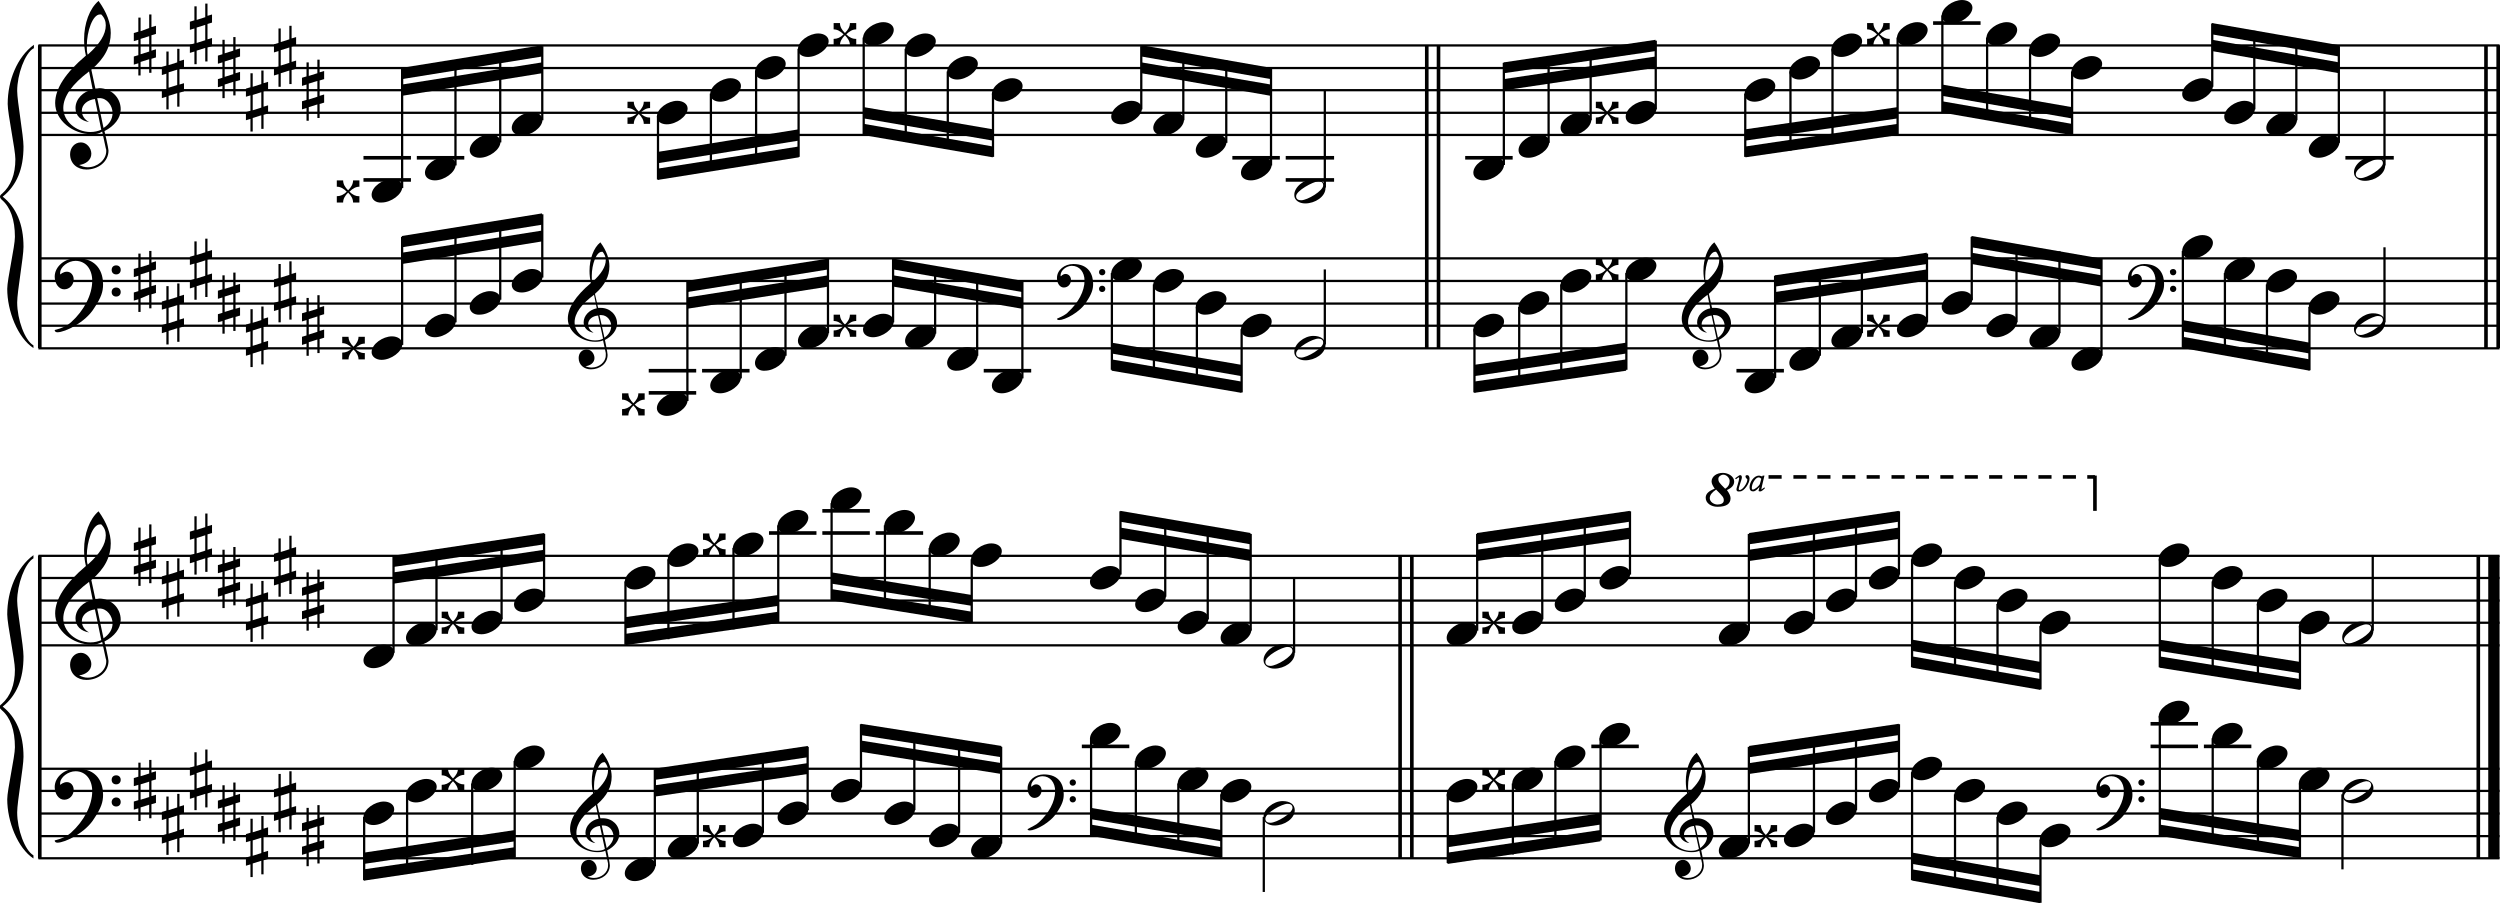 <?xml version="1.0" encoding="utf-8"?>

<!--
	ScaleBook
	Copyright (c) Leland Jansen 2015. All rights reserved.
-->

<!DOCTYPE svg PUBLIC "-//W3C//DTD SVG 1.1//EN" "http://www.w3.org/Graphics/SVG/1.1/DTD/svg11.dtd">
<svg version="1.1" id="Layer_1" xmlns="http://www.w3.org/2000/svg" xmlns:xlink="http://www.w3.org/1999/xlink" x="0px" y="0px"
	 viewBox="0 0 553 199.8" enable-background="new 0 0 553 199.8" xml:space="preserve">
<rect x="8.4" y="10" width="0.8" height="67"/>
<g>
	<path d="M7.4,10.7c-1.9,1.1-3.6,5.8-3.6,9.4c0,2.3,1.4,9.9,1.4,12.3c0,5-1.5,8.6-4.6,11.1c3,2.4,4.6,6.1,4.6,11.1
		c0,2.3-1.4,9.9-1.4,12.3c0,3.8,1.7,8.4,3.6,9.5V77c-3.5-2.3-5.8-8.2-5.8-13.1c0-2.1,1.7-9.4,1.7-11.5c0-3.8-1-6.6-2.9-8.2
		C0.1,43.9,0,43.7,0,43.5c0-0.2,0.1-0.4,0.5-0.7c1.9-1.7,2.9-4.2,2.9-7.6c0-2.1-1.7-10-1.7-12.2c0-5.2,2.1-10.4,5.8-13.1V10.7z"/>
</g>
<rect x="8.4" y="122.9" width="0.8" height="67"/>
<g>
	<path d="M7.4,123.5c-1.9,1.1-3.6,5.8-3.6,9.4c0,2.3,1.4,9.9,1.4,12.3c0,5-1.5,8.6-4.6,11.1c3,2.4,4.6,6.1,4.6,11.1
		c0,2.3-1.4,9.9-1.4,12.3c0,3.8,1.7,8.4,3.6,9.5v0.7c-3.5-2.3-5.8-8.2-5.8-13.1c0-2.1,1.7-9.4,1.7-11.5c0-3.8-1-6.6-2.9-8.2
		c-0.3-0.3-0.5-0.5-0.5-0.7c0-0.2,0.1-0.4,0.5-0.7c1.9-1.7,2.9-4.2,2.9-7.6c0-2.1-1.7-10-1.7-12.2c0-5.2,2.1-10.4,5.8-13.1V123.5z"
		/>
</g>
<rect x="315.2" y="10" width="0.8" height="67"/>
<rect x="317.8" y="10" width="0.8" height="67"/>
<rect x="549.5" y="10" width="0.8" height="67"/>
<rect x="552.2" y="10" width="0.8" height="67"/>
<rect x="309.3" y="122.9" width="0.8" height="67"/>
<rect x="311.9" y="122.9" width="0.8" height="67"/>
<rect x="547.8" y="122.9" width="0.8" height="67"/>
<rect x="550.4" y="122.9" width="2.5" height="67"/>
<rect x="8.5" y="29.6" width="544.4" height="0.5"/>
<rect x="8.5" y="24.7" width="544.4" height="0.5"/>
<rect x="8.5" y="19.7" width="544.4" height="0.5"/>
<rect x="8.5" y="14.8" width="544.4" height="0.5"/>
<rect x="8.5" y="9.8" width="544.4" height="0.5"/>
<g>
	<path d="M20.3,29.7c-4.2,0-8.1-3.1-8.1-6.9c0-3.2,2.3-6.7,6.8-10.5c-0.3-1.2-0.4-2.4-0.4-3.6c0-3.5,1.2-6.8,3.2-8.5
		c1.8,2.5,2.7,4.9,2.7,7.1c0,2.9-1.3,5.6-4.3,8.1l0.9,4.2c0.5,0,0.8-0.1,0.8-0.1c2.6,0,4.8,2,4.8,4.7c0,1.9-1.4,3.7-3.6,4.8
		c0-0.1,0.9,3.8,0.9,4.3c0,2.5-2.3,4.2-4.9,4.2c-2,0-3.6-1.3-3.6-3.4c0-1.4,1-2.6,2.4-2.6c1.3,0,2.3,1.3,2.3,2.5
		c0,1.4-1.2,2.3-2.7,2.5c0.6,0.3,1.2,0.5,1.9,0.5c2.1,0,4.1-1.6,4.1-3.6c0-0.2,0-0.4-0.1-0.6l-0.8-3.7
		C21.9,29.6,21.2,29.7,20.3,29.7z M18.1,24.5c0,1,0.5,1.9,1.6,2.5c-1.8-0.3-3-1.4-3-3.1c0-2,1.7-3.7,3.8-4.1l-0.8-4
		C16,18.6,14,21.3,14,23.9c0,2.9,2.8,5.3,6,5.3c0.9,0,1.7-0.2,2.4-0.5L21,21.9C19.4,22.1,18.1,23.1,18.1,24.5z M22.1,3.2
		c-1.6,0-2.9,3.7-2.9,7c0,0.7,0,1.3,0.2,1.9c2.7-2.4,4-4.5,4-6.5c0-0.9-0.3-1.7-1-2.4C22.4,3.2,22.3,3.2,22.1,3.2z M24.9,25
		c0-1.6-1.2-3.3-2.9-3.3c-0.1,0-0.2,0-0.5,0l1.4,6.6C24.2,27.5,24.9,26.3,24.9,25z"/>
</g>
<g>
	<path d="M33.5,3.2v2.8l1-0.3v1.8l-1,0.3v3.4l1-0.3v1.8l-1,0.3v3.1H33v-3l-1.9,0.6v3h-0.5V14l-1,0.3v-1.8l1-0.3V8.8l-1,0.3V7.3
		l1-0.3V3.9h0.5v3L33,6.2v-3H33.5z M33,8l-1.9,0.6v3.4l1.9-0.6V8z"/>
</g>
<g>
	<path d="M39.7,10.7v2.8l1-0.3V15l-1,0.3v3.4l1-0.3v1.8l-1,0.3v3.1h-0.5v-3l-1.9,0.6v3h-0.5v-2.8l-1,0.3V20l1-0.3v-3.4l-1,0.3v-1.8
		l1-0.3v-3.1h0.5v3l1.9-0.6v-3H39.7z M39.2,15.4l-1.9,0.6v3.4l1.9-0.6V15.4z"/>
</g>
<g>
	<path d="M45.9,0.7v2.8l1-0.3V5l-1,0.3v3.4l1-0.3v1.8l-1,0.3v3.1h-0.5v-3l-1.9,0.6v3H43v-2.8l-1,0.3v-1.8l1-0.3V6.3l-1,0.3V4.8
		l1-0.3V1.4h0.5v3l1.9-0.6v-3H45.9z M45.4,5.5l-1.9,0.6v3.4l1.9-0.6V5.5z"/>
</g>
<g>
	<path d="M52.1,8.2V11l1-0.3v1.8l-1,0.3v3.4l1-0.3v1.8l-1,0.3v3.1h-0.5v-3l-1.9,0.6v3h-0.5V19l-1,0.3v-1.8l1-0.3v-3.4l-1,0.3v-1.8
		l1-0.3V8.8h0.5v3l1.9-0.6v-3H52.1z M51.6,13l-1.9,0.6V17l1.9-0.6V13z"/>
</g>
<g>
	<path d="M58.3,15.6v2.8l1-0.3v1.8l-1,0.3v3.4l1-0.3v1.8l-1,0.3v3.1h-0.5v-3l-1.9,0.6v3h-0.5v-2.8l-1,0.3v-1.8l1-0.3v-3.4l-1,0.3
		v-1.8l1-0.3v-3.1h0.5v3l1.9-0.6v-3H58.3z M57.8,20.4L55.9,21v3.4l1.9-0.6V20.4z"/>
</g>
<g>
	<path d="M64.5,5.7v2.8l1-0.3V10l-1,0.3v3.4l1-0.3v1.8l-1,0.3v3.1H64v-3l-1.9,0.6v3h-0.5v-2.8l-1,0.3V15l1-0.3v-3.4l-1,0.3V9.8
		l1-0.3V6.3h0.5v3L64,8.7v-3H64.5z M64,10.5l-1.9,0.6v3.4l1.9-0.6V10.5z"/>
</g>
<g>
	<path d="M70.7,13.1V16l1-0.3v1.8l-1,0.3v3.4l1-0.3v1.8l-1,0.3v3.1h-0.5v-3l-1.9,0.6v3h-0.5v-2.8l-1,0.3v-1.8l1-0.3v-3.4l-1,0.3
		v-1.8l1-0.3v-3.1h0.5v3l1.9-0.6v-3H70.7z M70.2,17.9l-1.9,0.6V22l1.9-0.6V17.9z"/>
</g>
<polygon fill-rule="evenodd" clip-rule="evenodd" points="88.9,21.2 119.9,16.2 119.9,13.8 88.9,18.7 "/>
<polygon fill-rule="evenodd" clip-rule="evenodd" points="88.9,17.5 119.9,12.5 119.9,10 88.9,15 "/>
<polygon fill-rule="evenodd" clip-rule="evenodd" points="145.5,36.1 176.7,31.1 176.7,28.6 145.5,33.6 "/>
<polygon fill-rule="evenodd" clip-rule="evenodd" points="145.5,39.8 176.7,34.8 176.7,32.4 145.5,37.3 "/>
<polygon fill-rule="evenodd" clip-rule="evenodd" points="191.1,26.2 219.6,31.1 219.6,28.6 191.1,23.7 "/>
<polygon fill-rule="evenodd" clip-rule="evenodd" points="191.1,29.9 219.6,34.8 219.6,32.4 191.1,27.4 "/>
<polygon fill-rule="evenodd" clip-rule="evenodd" points="252.5,16.2 281.1,21.2 281.1,18.7 252.5,13.8 "/>
<polygon fill-rule="evenodd" clip-rule="evenodd" points="252.5,12.5 281.1,17.5 281.1,15 252.5,10 "/>
<polygon fill-rule="evenodd" clip-rule="evenodd" points="332.6,20 366.2,15 366.2,12.5 332.6,17.5 "/>
<polygon fill-rule="evenodd" clip-rule="evenodd" points="332.6,16.2 366.2,11.3 366.2,8.8 332.6,13.8 "/>
<polygon fill-rule="evenodd" clip-rule="evenodd" points="386.1,31.1 419.7,26.2 419.7,23.7 386.1,28.6 "/>
<polygon fill-rule="evenodd" clip-rule="evenodd" points="386.1,34.8 419.7,29.9 419.7,27.4 386.1,32.4 "/>
<polygon fill-rule="evenodd" clip-rule="evenodd" points="429.6,21.2 458.3,26.2 458.3,23.7 429.6,18.7 "/>
<polygon fill-rule="evenodd" clip-rule="evenodd" points="429.6,24.9 458.3,29.9 458.3,27.4 429.6,22.4 "/>
<polygon fill-rule="evenodd" clip-rule="evenodd" points="489.3,11.3 517.4,16.2 517.4,13.8 489.3,8.8 "/>
<polygon fill-rule="evenodd" clip-rule="evenodd" points="489.3,7.6 517.4,12.5 517.4,10 489.3,5.1 "/>
<rect x="8.5" y="76.8" width="544.4" height="0.5"/>
<rect x="8.5" y="71.8" width="544.4" height="0.5"/>
<rect x="8.5" y="66.9" width="544.4" height="0.5"/>
<rect x="8.5" y="61.9" width="544.4" height="0.5"/>
<rect x="8.5" y="56.9" width="544.4" height="0.5"/>
<g>
	<path d="M15.7,71.3c2.9-2.6,4.7-6.1,4.7-9.2c0-2.5-1.4-4.4-3.7-4.4c-1.6,0-3.4,1.3-3.4,2.7c0,0.2,0,0.3,0.1,0.3
		c-0.1,0,0.6-0.6,1.4-0.6c0.9,0,1.5,0.8,1.5,1.7c0,1.2-0.9,2.2-2.1,2.2c-1.2,0-2.1-1.3-2.1-2.8c0-2.3,2.3-4.1,4.8-4.1
		c4.7,0,5.9,3.2,5.9,5.8c0,1.6-0.4,2.9-2,5.3c-1.9,3.1-6.4,5.3-8.1,5.3c-0.4,0-0.6-0.2-0.6-0.5C13.8,72.6,14.9,72,15.7,71.3z
		 M25.7,58.7c0.6,0,1,0.4,1,1c0,0.6-0.4,1-1,1s-1-0.4-1-1C24.7,59.1,25.1,58.7,25.7,58.7z M25.7,63.6c0.6,0,1,0.4,1,1
		c0,0.6-0.4,1-1,1s-1-0.4-1-1C24.7,64,25.1,63.6,25.7,63.6z"/>
</g>
<g>
	<path d="M33.5,55.3v2.8l1-0.3v1.8l-1,0.3v3.4l1-0.3v1.8l-1,0.3v3.1H33v-3L31.1,66v3h-0.5v-2.8l-1,0.3v-1.8l1-0.3v-3.4l-1,0.3v-1.8
		l1-0.3v-3.1h0.5v3l1.9-0.6v-3H33.5z M33,60.1l-1.9,0.6v3.4l1.9-0.6V60.1z"/>
</g>
<g>
	<path d="M39.7,62.7v2.8l1-0.3V67l-1,0.3v3.4l1-0.3v1.8l-1,0.3v3.1h-0.5v-3l-1.9,0.6v3h-0.5v-2.8l-1,0.3v-1.8l1-0.3v-3.4l-1,0.3
		v-1.8l1-0.3v-3.1h0.5v3l1.9-0.6v-3H39.7z M39.2,67.5l-1.9,0.6v3.4l1.9-0.6V67.5z"/>
</g>
<g>
	<path d="M45.9,52.8v2.8l1-0.3v1.8l-1,0.3v3.4l1-0.3v1.8l-1,0.3v3.1h-0.5v-3l-1.9,0.6v3H43v-2.8l-1,0.3v-1.8l1-0.3v-3.4l-1,0.3v-1.8
		l1-0.3v-3.1h0.5v3l1.9-0.6v-3H45.9z M45.4,57.6l-1.9,0.6v3.4l1.9-0.6V57.6z"/>
</g>
<g>
	<path d="M52.1,60.3v2.8l1-0.3v1.8l-1,0.3v3.4l1-0.3v1.8l-1,0.3v3.1h-0.5v-3l-1.9,0.6v3h-0.5V71l-1,0.3v-1.8l1-0.3v-3.4l-1,0.3v-1.8
		l1-0.3v-3.1h0.5v3l1.9-0.6v-3H52.1z M51.6,65l-1.9,0.6v3.4l1.9-0.6V65z"/>
</g>
<g>
	<path d="M58.3,67.7v2.8l1-0.3V72l-1,0.3v3.4l1-0.3v1.8l-1,0.3v3.1h-0.5v-3l-1.9,0.6v3h-0.5v-2.8l-1,0.3V77l1-0.3v-3.4l-1,0.3v-1.8
		l1-0.3v-3.1h0.5v3l1.9-0.6v-3H58.3z M57.8,72.5l-1.9,0.6v3.4l1.9-0.6V72.5z"/>
</g>
<g>
	<path d="M64.5,57.8v2.8l1-0.3v1.8l-1,0.3v3.4l1-0.3v1.8l-1,0.3v3.1H64v-3l-1.9,0.6v3h-0.5v-2.8l-1,0.3v-1.8l1-0.3v-3.4l-1,0.3v-1.8
		l1-0.3v-3.1h0.5v3l1.9-0.6v-3H64.5z M64,62.6l-1.9,0.6v3.4L64,66V62.6z"/>
</g>
<g>
	<path d="M70.7,65.2v2.8l1-0.3v1.8l-1,0.3v3.4l1-0.3v1.8l-1,0.3v3.1h-0.5v-3l-1.9,0.6v3h-0.5V76l-1,0.3v-1.8l1-0.3v-3.4l-1,0.3v-1.8
		l1-0.3v-3.1h0.5v3l1.9-0.6v-3H70.7z M70.2,70l-1.9,0.6v3.4l1.9-0.6V70z"/>
</g>
<g>
	<path d="M131.7,75.6c-3.2,0-6.1-2.3-6.1-5.1c0-2.4,1.7-5,5.1-7.9c-0.2-0.9-0.3-1.8-0.3-2.7c0-2.6,0.9-5.1,2.4-6.3
		c1.4,1.9,2,3.7,2,5.3c0,2.2-1,4.2-3.2,6.1l0.7,3.1c0.4,0,0.6,0,0.6,0c2,0,3.6,1.5,3.6,3.5c0,1.4-1.1,2.8-2.7,3.6
		c0-0.1,0.6,2.8,0.6,3.3c0,1.9-1.7,3.2-3.7,3.2c-1.5,0-2.7-1-2.7-2.5c0-1.1,0.7-1.9,1.8-1.9c1,0,1.7,1,1.7,1.9c0,1-0.9,1.7-2,1.8
		c0.4,0.2,0.9,0.3,1.4,0.3c1.6,0,3.1-1.2,3.1-2.7c0-0.1,0-0.3,0-0.5l-0.6-2.8C133,75.5,132.4,75.6,131.7,75.6z M130.1,71.7
		c0,0.8,0.4,1.4,1.2,1.9c-1.3-0.2-2.2-1.1-2.2-2.3c0-1.5,1.3-2.8,2.9-3.1l-0.6-3c-2.8,2.1-4.3,4.1-4.3,6.1c0,2.2,2.1,4,4.5,4
		c0.7,0,1.3-0.1,1.8-0.4l-1.1-5.1C131,69.9,130.1,70.7,130.1,71.7z M133.1,55.7c-1.2,0-2.2,2.8-2.2,5.3c0,0.5,0,1,0.1,1.4
		c2-1.8,3-3.4,3-4.9c0-0.7-0.3-1.3-0.7-1.8C133.3,55.7,133.2,55.7,133.1,55.7z M135.2,72.1c0-1.2-0.9-2.4-2.2-2.4c0,0-0.2,0-0.4,0
		l1.1,5C134.7,74,135.2,73.1,135.2,72.1z"/>
</g>
<polygon fill-rule="evenodd" clip-rule="evenodd" points="88.9,58.4 119.9,53.4 119.9,51 88.9,55.9 "/>
<polygon fill-rule="evenodd" clip-rule="evenodd" points="88.9,54.7 119.9,49.7 119.9,47.2 88.9,52.2 "/>
<polygon fill-rule="evenodd" clip-rule="evenodd" points="152,68.3 183.2,63.4 183.2,60.9 152,65.8 "/>
<polygon fill-rule="evenodd" clip-rule="evenodd" points="152,64.6 183.2,59.6 183.2,57.2 152,62.1 "/>
<g>
	<path d="M236.3,69c2.2-2,3.6-4.6,3.6-6.9c0-1.9-1.1-3.3-2.8-3.3c-1.2,0-2.5,1-2.5,2.1c0,0.2,0,0.2,0.1,0.2c0,0,0.4-0.5,1-0.5
		c0.7,0,1.2,0.6,1.2,1.3c0,0.9-0.6,1.7-1.6,1.7c-0.9,0-1.5-1-1.5-2.1c0-1.8,1.7-3.1,3.6-3.1c3.5,0,4.4,2.4,4.4,4.4
		c0,1.2-0.3,2.2-1.5,4c-1.4,2.3-4.8,4-6,4c-0.3,0-0.5-0.1-0.5-0.3C234.9,70,235.8,69.6,236.3,69z M243.8,59.5c0.4,0,0.7,0.3,0.7,0.7
		c0,0.4-0.3,0.7-0.7,0.7s-0.7-0.3-0.7-0.7C243.1,59.8,243.4,59.5,243.8,59.5z M243.8,63.2c0.4,0,0.7,0.3,0.7,0.7s-0.3,0.7-0.7,0.7
		s-0.7-0.3-0.7-0.7S243.4,63.2,243.8,63.2z"/>
</g>
<polygon fill-rule="evenodd" clip-rule="evenodd" points="197.6,63.4 226.1,68.3 226.1,65.8 197.6,60.9 "/>
<polygon fill-rule="evenodd" clip-rule="evenodd" points="197.6,59.6 226.1,64.6 226.1,62.1 197.6,57.2 "/>
<polygon fill-rule="evenodd" clip-rule="evenodd" points="245.9,78.2 274.6,83.2 274.6,80.7 245.9,75.8 "/>
<polygon fill-rule="evenodd" clip-rule="evenodd" points="245.9,82 274.6,86.9 274.6,84.4 245.9,79.5 "/>
<g>
	<path d="M378.1,75.6c-3.2,0-6.1-2.3-6.1-5.1c0-2.4,1.7-5,5.1-7.9c-0.2-0.9-0.3-1.8-0.3-2.7c0-2.6,0.9-5.1,2.4-6.3
		c1.4,1.9,2,3.7,2,5.3c0,2.2-1,4.2-3.2,6.1l0.7,3.1c0.4,0,0.6,0,0.6,0c2,0,3.6,1.5,3.6,3.5c0,1.4-1.1,2.8-2.7,3.6
		c0-0.1,0.6,2.8,0.6,3.3c0,1.9-1.7,3.2-3.7,3.2c-1.5,0-2.7-1-2.7-2.5c0-1.1,0.7-1.9,1.8-1.9c1,0,1.7,1,1.7,1.9c0,1-0.9,1.7-2,1.8
		c0.4,0.2,0.9,0.3,1.4,0.3c1.6,0,3.1-1.2,3.1-2.7c0-0.1,0-0.3,0-0.5l-0.6-2.8C379.3,75.5,378.8,75.6,378.1,75.6z M376.4,71.7
		c0,0.8,0.4,1.4,1.2,1.9c-1.3-0.2-2.2-1.1-2.2-2.3c0-1.5,1.3-2.8,2.9-3.1l-0.6-3c-2.8,2.1-4.3,4.1-4.3,6.1c0,2.2,2.1,4,4.5,4
		c0.7,0,1.3-0.1,1.8-0.4l-1.1-5.1C377.4,69.9,376.4,70.7,376.4,71.7z M379.4,55.7c-1.2,0-2.2,2.8-2.2,5.3c0,0.5,0,1,0.1,1.4
		c2-1.8,3-3.4,3-4.9c0-0.7-0.3-1.3-0.7-1.8C379.6,55.7,379.5,55.7,379.4,55.7z M381.5,72.1c0-1.2-0.9-2.4-2.2-2.4c0,0-0.2,0-0.4,0
		l1.1,5C381,74,381.5,73.1,381.5,72.1z"/>
</g>
<polygon fill-rule="evenodd" clip-rule="evenodd" points="326.1,83.2 359.7,78.2 359.7,75.8 326.1,80.7 "/>
<polygon fill-rule="evenodd" clip-rule="evenodd" points="326.1,86.9 359.7,82 359.7,79.5 326.1,84.4 "/>
<polygon fill-rule="evenodd" clip-rule="evenodd" points="392.6,67.1 426.2,62.1 426.2,59.6 392.6,64.6 "/>
<polygon fill-rule="evenodd" clip-rule="evenodd" points="392.6,63.4 426.2,58.4 426.2,55.9 392.6,60.9 "/>
<g>
	<path d="M473.2,69c2.2-2,3.6-4.6,3.6-6.9c0-1.9-1.1-3.3-2.8-3.3c-1.2,0-2.5,1-2.5,2.1c0,0.2,0,0.2,0.1,0.2c0,0,0.4-0.5,1-0.5
		c0.7,0,1.2,0.6,1.2,1.3c0,0.9-0.6,1.7-1.6,1.7s-1.5-1-1.5-2.1c0-1.8,1.7-3.1,3.6-3.1c3.5,0,4.4,2.4,4.4,4.4c0,1.2-0.3,2.2-1.5,4
		c-1.4,2.3-4.8,4-6,4c-0.3,0-0.5-0.1-0.5-0.3C471.8,70,472.6,69.6,473.2,69z M480.7,59.5c0.4,0,0.7,0.3,0.7,0.7
		c0,0.4-0.3,0.7-0.7,0.7c-0.4,0-0.7-0.3-0.7-0.7C479.9,59.8,480.3,59.5,480.7,59.5z M480.7,63.2c0.4,0,0.7,0.3,0.7,0.7
		s-0.3,0.7-0.7,0.7c-0.4,0-0.7-0.3-0.7-0.7S480.3,63.2,480.7,63.2z"/>
</g>
<polygon fill-rule="evenodd" clip-rule="evenodd" points="436.1,58.4 464.8,63.4 464.8,60.9 436.1,55.9 "/>
<polygon fill-rule="evenodd" clip-rule="evenodd" points="436.1,54.7 464.8,59.6 464.8,57.2 436.1,52.2 "/>
<polygon fill-rule="evenodd" clip-rule="evenodd" points="482.8,73.3 510.9,78.2 510.9,75.8 482.8,70.8 "/>
<polygon fill-rule="evenodd" clip-rule="evenodd" points="482.8,77 510.9,82 510.9,79.5 482.8,74.5 "/>
<rect x="8.5" y="142.5" width="544.4" height="0.5"/>
<rect x="8.5" y="137.5" width="544.4" height="0.5"/>
<rect x="8.5" y="132.6" width="544.4" height="0.5"/>
<rect x="8.5" y="127.6" width="544.4" height="0.5"/>
<rect x="8.5" y="122.7" width="544.4" height="0.5"/>
<g>
	<path d="M20.3,142.6c-4.2,0-8.1-3.1-8.1-6.9c0-3.2,2.3-6.7,6.8-10.5c-0.3-1.2-0.4-2.4-0.4-3.6c0-3.5,1.2-6.8,3.2-8.5
		c1.8,2.5,2.7,4.9,2.7,7.1c0,2.9-1.3,5.6-4.3,8.1l0.9,4.2c0.5,0,0.8-0.1,0.8-0.1c2.6,0,4.8,2,4.8,4.7c0,1.9-1.4,3.7-3.6,4.8
		c0-0.1,0.9,3.8,0.9,4.3c0,2.5-2.3,4.2-4.9,4.2c-2,0-3.6-1.3-3.6-3.4c0-1.4,1-2.6,2.4-2.6c1.3,0,2.3,1.3,2.3,2.5
		c0,1.4-1.2,2.3-2.7,2.5c0.6,0.3,1.2,0.5,1.9,0.5c2.1,0,4.1-1.6,4.1-3.6c0-0.2,0-0.4-0.1-0.6l-0.8-3.7
		C21.9,142.4,21.2,142.6,20.3,142.6z M18.1,137.4c0,1,0.5,1.9,1.6,2.5c-1.8-0.3-3-1.4-3-3.1c0-2,1.7-3.7,3.8-4.1l-0.8-4
		c-3.7,2.8-5.7,5.5-5.7,8.1c0,2.9,2.8,5.3,6,5.3c0.9,0,1.7-0.2,2.4-0.5l-1.4-6.8C19.4,135,18.1,136,18.1,137.4z M22.1,116
		c-1.6,0-2.9,3.7-2.9,7c0,0.7,0,1.3,0.2,1.9c2.7-2.4,4-4.5,4-6.5c0-0.9-0.3-1.7-1-2.4C22.4,116,22.3,116,22.1,116z M24.9,137.9
		c0-1.6-1.2-3.3-2.9-3.3c-0.1,0-0.2,0-0.5,0l1.4,6.6C24.2,140.3,24.9,139.2,24.9,137.9z"/>
</g>
<g>
	<path d="M33.5,116.1v2.8l1-0.3v1.8l-1,0.3v3.4l1-0.3v1.8l-1,0.3v3.1H33v-3l-1.9,0.6v3h-0.5v-2.8l-1,0.3v-1.8l1-0.3v-3.4l-1,0.3
		v-1.8l1-0.3v-3.1h0.5v3L33,119v-3H33.5z M33,120.8l-1.9,0.6v3.4l1.9-0.6V120.8z"/>
</g>
<g>
	<path d="M39.7,123.5v2.8l1-0.3v1.8l-1,0.3v3.4l1-0.3v1.8l-1,0.3v3.1h-0.5v-3l-1.9,0.6v3h-0.5v-2.8l-1,0.3v-1.8l1-0.3v-3.4l-1,0.3
		v-1.8l1-0.3v-3.1h0.5v3l1.9-0.6v-3H39.7z M39.2,128.3l-1.9,0.6v3.4l1.9-0.6V128.3z"/>
</g>
<g>
	<path d="M45.9,113.6v2.8l1-0.3v1.8l-1,0.3v3.4l1-0.3v1.8l-1,0.3v3.1h-0.5v-3l-1.9,0.6v3H43v-2.8l-1,0.3v-1.8l1-0.3v-3.4l-1,0.3
		v-1.8l1-0.3v-3.1h0.5v3l1.9-0.6v-3H45.9z M45.4,118.4l-1.9,0.6v3.4l1.9-0.6V118.4z"/>
</g>
<g>
	<path d="M52.1,121v2.8l1-0.3v1.8l-1,0.3v3.4l1-0.3v1.8l-1,0.3v3.1h-0.5v-3l-1.9,0.6v3h-0.5v-2.8l-1,0.3v-1.8l1-0.3v-3.4l-1,0.3
		v-1.8l1-0.3v-3.1h0.5v3l1.9-0.6v-3H52.1z M51.6,125.8l-1.9,0.6v3.4l1.9-0.6V125.8z"/>
</g>
<g>
	<path d="M58.3,128.5v2.8l1-0.3v1.8l-1,0.3v3.4l1-0.3v1.8l-1,0.3v3.1h-0.5v-3l-1.9,0.6v3h-0.5v-2.8l-1,0.3v-1.8l1-0.3V134l-1,0.3
		v-1.8l1-0.3v-3.1h0.5v3l1.9-0.6v-3H58.3z M57.8,133.2l-1.9,0.6v3.4l1.9-0.6V133.2z"/>
</g>
<g>
	<path d="M64.5,118.5v2.8l1-0.3v1.8l-1,0.3v3.4l1-0.3v1.8l-1,0.3v3.1H64v-3l-1.9,0.6v3h-0.5v-2.8l-1,0.3v-1.8l1-0.3v-3.4l-1,0.3
		v-1.8l1-0.3v-3.1h0.5v3l1.9-0.6v-3H64.5z M64,123.3l-1.9,0.6v3.4l1.9-0.6V123.3z"/>
</g>
<g>
	<path d="M70.7,126v2.8l1-0.3v1.8l-1,0.3v3.4l1-0.3v1.8l-1,0.3v3.1h-0.5v-3l-1.9,0.6v3h-0.5v-2.8l-1,0.3v-1.8l1-0.3v-3.4l-1,0.3
		v-1.8l1-0.3v-3.1h0.5v3l1.9-0.6v-3H70.7z M70.2,130.8l-1.9,0.6v3.4l1.9-0.6V130.8z"/>
</g>
<polygon fill-rule="evenodd" clip-rule="evenodd" points="87.1,129.1 120.4,124.1 120.4,121.6 87.1,126.6 "/>
<polygon fill-rule="evenodd" clip-rule="evenodd" points="87.1,125.4 120.4,120.4 120.4,117.9 87.1,122.9 "/>
<polygon fill-rule="evenodd" clip-rule="evenodd" points="138.4,139 172.2,134 172.2,131.6 138.4,136.5 "/>
<polygon fill-rule="evenodd" clip-rule="evenodd" points="138.4,142.7 172.2,137.8 172.2,135.3 138.4,140.2 "/>
<polygon fill-rule="evenodd" clip-rule="evenodd" points="183.9,129.1 214.9,134 214.9,131.6 183.9,126.6 "/>
<polygon fill-rule="evenodd" clip-rule="evenodd" points="183.9,132.8 214.9,137.8 214.9,135.3 183.9,130.3 "/>
<polygon fill-rule="evenodd" clip-rule="evenodd" points="247.8,119.2 276.6,124.1 276.6,121.6 247.8,116.7 "/>
<polygon fill-rule="evenodd" clip-rule="evenodd" points="247.8,115.4 276.6,120.4 276.6,117.9 247.8,113 "/>
<polygon fill-rule="evenodd" clip-rule="evenodd" points="326.7,124.1 360.5,119.2 360.5,116.7 326.7,121.6 "/>
<polygon fill-rule="evenodd" clip-rule="evenodd" points="326.7,120.4 360.5,115.4 360.5,113 326.7,117.9 "/>
<polygon fill-rule="evenodd" clip-rule="evenodd" points="386.9,124.1 420,119.2 420,116.7 386.9,121.6 "/>
<polygon fill-rule="evenodd" clip-rule="evenodd" points="386.9,120.4 420,115.4 420,113 386.9,117.9 "/>
<g>
	<path d="M384.1,108.2c0-0.2,0.6-1.9,0.6-2.4c0-0.1,0-0.2-0.1-0.2c-0.1,0-0.3,0.2-0.6,0.4l-0.2-0.2c0.6-0.4,0.9-0.7,1.1-0.7
		c0.3,0,0.4,0.2,0.4,0.5c0,0.5-0.7,2.1-0.7,2.6c0,0.1,0.1,0.2,0.2,0.2c0.7,0,1.7-1.6,1.7-2.2V106c-0.1-0.1-0.4-0.3-0.4-0.6
		c0-0.2,0.1-0.3,0.4-0.3c0.3,0,0.5,0.3,0.5,0.8c0,1-1.2,2.8-2.1,2.8C384.3,108.8,384.1,108.6,384.1,108.2z M389,108.5
		c0,0,0.1-0.3,0.2-0.8c-0.6,0.7-1,1-1.4,1c-0.5,0-0.8-0.3-0.8-0.9c0-1.2,1-2.6,2.1-2.6c0.2,0,0.4,0.1,0.7,0.2l0.1-0.2l0.4,0
		c-0.5,2-0.7,3-0.7,3.1v0v0c0,0,0.3-0.2,0.7-0.5l0.1,0.2c-0.5,0.5-0.8,0.7-1,0.7C389.1,108.7,389,108.7,389,108.5z M387.5,107.9
		c0,0.3,0.1,0.4,0.2,0.4c0.5,0,1.5-0.9,1.6-1.3l0.3-1.1c-0.2-0.2-0.4-0.3-0.6-0.3C388.3,105.6,387.5,107,387.5,107.9z"/>
</g>
<g>
	<path d="M383.6,106.5c0,0.8-0.5,1.4-1.6,1.9c0.5,0.7,0.8,1.3,0.8,1.8c0,1.3-1,1.9-2.9,1.9c-1.4,0-2.6-0.8-2.6-2c0-0.9,0.7-1.5,2-2
		c-0.4-0.6-0.7-1.1-0.7-1.6c0-1.1,1.1-1.9,2.5-1.9C382.3,104.6,383.6,105.4,383.6,106.5z M378.2,110.2c0,0.8,0.9,1.4,1.7,1.4
		c0.8,0,1.4-0.3,1.4-0.9c0-0.7-0.2-0.9-1.7-2.4C378.7,108.9,378.2,109.5,378.2,110.2z M380.1,105.9c0,0.7,0.2,0.9,1.5,2.2
		c0.7-0.4,1-1,1-1.7c0-0.7-0.7-1.4-1.4-1.4C380.7,105,380.1,105.4,380.1,105.9z"/>
</g>
<rect x="463" y="105.2" width="0.8" height="7.8"/>
<path d="M463.4,105.9h-1.7v-0.8h1.7V105.9z M459.2,105.9h-2.9v-0.8h2.9V105.9z M453.8,105.9h-2.9v-0.8h2.9V105.9z M448.4,105.9h-2.9
	v-0.8h2.9V105.9z M443,105.9H440v-0.8h2.9V105.9z M437.5,105.9h-2.9v-0.8h2.9V105.9z M432.1,105.9h-2.9v-0.8h2.9V105.9z
	 M426.7,105.9h-2.9v-0.8h2.9V105.9z M421.3,105.9h-2.9v-0.8h2.9V105.9z M415.8,105.9h-2.9v-0.8h2.9V105.9z M410.4,105.9h-2.9v-0.8
	h2.9V105.9z M405,105.9H402v-0.8h2.9V105.9z M399.6,105.9h-2.9v-0.8h2.9V105.9z M394.1,105.9h-2.9v-0.8h2.9V105.9z"/>
<polygon fill-rule="evenodd" clip-rule="evenodd" points="423,144 451.3,148.9 451.3,146.4 423,141.5 "/>
<polygon fill-rule="evenodd" clip-rule="evenodd" points="423,147.7 451.3,152.6 451.3,150.2 423,145.2 "/>
<polygon fill-rule="evenodd" clip-rule="evenodd" points="477.7,144 508.7,148.9 508.7,146.4 477.7,141.5 "/>
<polygon fill-rule="evenodd" clip-rule="evenodd" points="477.7,147.7 508.7,152.6 508.7,150.2 477.7,145.2 "/>
<rect x="8.5" y="189.6" width="544.4" height="0.5"/>
<rect x="8.5" y="184.7" width="544.4" height="0.5"/>
<rect x="8.5" y="179.7" width="544.4" height="0.5"/>
<rect x="8.5" y="174.7" width="544.4" height="0.5"/>
<rect x="8.5" y="169.8" width="544.4" height="0.5"/>
<g>
	<path d="M15.7,184.2c2.9-2.6,4.7-6.1,4.7-9.2c0-2.5-1.4-4.4-3.7-4.4c-1.6,0-3.4,1.3-3.4,2.7c0,0.2,0,0.3,0.1,0.3
		c-0.1,0,0.6-0.6,1.4-0.6c0.9,0,1.5,0.8,1.5,1.7c0,1.2-0.9,2.2-2.1,2.2c-1.2,0-2.1-1.3-2.1-2.8c0-2.3,2.3-4.1,4.8-4.1
		c4.7,0,5.9,3.2,5.9,5.8c0,1.6-0.4,2.9-2,5.3c-1.9,3.1-6.4,5.3-8.1,5.3c-0.4,0-0.6-0.2-0.6-0.5C13.8,185.5,14.9,184.9,15.7,184.2z
		 M25.7,171.5c0.6,0,1,0.4,1,1c0,0.6-0.4,1-1,1s-1-0.4-1-1C24.7,171.9,25.1,171.5,25.7,171.5z M25.7,176.4c0.6,0,1,0.4,1,1
		c0,0.6-0.4,1-1,1s-1-0.4-1-1C24.7,176.9,25.1,176.4,25.7,176.4z"/>
</g>
<g>
	<path d="M33.5,168.1v2.8l1-0.3v1.8l-1,0.3v3.4l1-0.3v1.8l-1,0.3v3.1H33v-3l-1.9,0.6v3h-0.5v-2.8l-1,0.3v-1.8l1-0.3v-3.4l-1,0.3
		v-1.8l1-0.3v-3.1h0.5v3l1.9-0.6v-3H33.5z M33,172.9l-1.9,0.6v3.4l1.9-0.6V172.9z"/>
</g>
<g>
	<path d="M39.7,175.6v2.8l1-0.3v1.8l-1,0.3v3.4l1-0.3v1.8l-1,0.3v3.1h-0.5v-3l-1.9,0.6v3h-0.5v-2.8l-1,0.3v-1.8l1-0.3v-3.4l-1,0.3
		v-1.8l1-0.3v-3.1h0.5v3l1.9-0.6v-3H39.7z M39.2,180.4l-1.9,0.6v3.4l1.9-0.6V180.4z"/>
</g>
<g>
	<path d="M45.9,165.7v2.8l1-0.3v1.8l-1,0.3v3.4l1-0.3v1.8l-1,0.3v3.1h-0.5v-3l-1.9,0.6v3H43v-2.8l-1,0.3V175l1-0.3v-3.4l-1,0.3v-1.8
		l1-0.3v-3.1h0.5v3l1.9-0.6v-3H45.9z M45.4,170.4l-1.9,0.6v3.4l1.9-0.6V170.4z"/>
</g>
<g>
	<path d="M52.1,173.1v2.8l1-0.3v1.8l-1,0.3v3.4l1-0.3v1.8l-1,0.3v3.1h-0.5v-3l-1.9,0.6v3h-0.5v-2.8l-1,0.3v-1.8l1-0.3v-3.4l-1,0.3
		v-1.8l1-0.3v-3.1h0.5v3l1.9-0.6v-3H52.1z M51.6,177.9l-1.9,0.6v3.4l1.9-0.6V177.9z"/>
</g>
<g>
	<path d="M58.3,180.5v2.8l1-0.3v1.8l-1,0.3v3.4l1-0.3v1.8l-1,0.3v3.1h-0.5v-3l-1.9,0.6v3h-0.5v-2.8l-1,0.3v-1.8l1-0.3v-3.4l-1,0.3
		v-1.8l1-0.3v-3.1h0.5v3l1.9-0.6v-3H58.3z M57.8,185.3l-1.9,0.6v3.4l1.9-0.6V185.3z"/>
</g>
<g>
	<path d="M64.5,170.6v2.8l1-0.3v1.8l-1,0.3v3.4l1-0.3v1.8l-1,0.3v3.1H64v-3l-1.9,0.6v3h-0.5v-2.8l-1,0.3v-1.8l1-0.3v-3.4l-1,0.3
		v-1.8l1-0.3v-3.1h0.5v3l1.9-0.6v-3H64.5z M64,175.4l-1.9,0.6v3.4l1.9-0.6V175.4z"/>
</g>
<g>
	<path d="M70.7,178.1v2.8l1-0.3v1.8l-1,0.3v3.4l1-0.3v1.8l-1,0.3v3.1h-0.5v-3l-1.9,0.6v3h-0.5v-2.8l-1,0.3v-1.8l1-0.3v-3.4l-1,0.3
		v-1.8l1-0.3v-3.1h0.5v3l1.9-0.6v-3H70.7z M70.2,182.8l-1.9,0.6v3.4l1.9-0.6V182.8z"/>
</g>
<g>
	<path d="M132.2,188.5c-3.2,0-6.1-2.3-6.1-5.1c0-2.4,1.7-5,5.1-7.9c-0.2-0.9-0.3-1.8-0.3-2.7c0-2.6,0.9-5.1,2.4-6.3
		c1.4,1.9,2,3.7,2,5.3c0,2.2-1,4.2-3.2,6.1l0.7,3.1c0.4,0,0.6,0,0.6,0c2,0,3.6,1.5,3.6,3.5c0,1.4-1.1,2.8-2.7,3.6
		c0-0.1,0.6,2.8,0.6,3.3c0,1.9-1.7,3.2-3.7,3.2c-1.5,0-2.7-1-2.7-2.5c0-1.1,0.7-1.9,1.8-1.9c1,0,1.7,1,1.7,1.9c0,1-0.9,1.7-2,1.8
		c0.4,0.2,0.9,0.3,1.4,0.3c1.6,0,3.1-1.2,3.1-2.7c0-0.1,0-0.3,0-0.5l-0.6-2.8C133.4,188.4,132.9,188.5,132.2,188.5z M130.5,184.6
		c0,0.8,0.4,1.4,1.2,1.9c-1.3-0.2-2.2-1.1-2.2-2.3c0-1.5,1.3-2.8,2.9-3.1l-0.6-3c-2.8,2.1-4.3,4.1-4.3,6.1c0,2.2,2.1,4,4.5,4
		c0.7,0,1.3-0.1,1.8-0.4l-1.1-5.1C131.5,182.8,130.5,183.6,130.5,184.6z M133.6,168.6c-1.2,0-2.2,2.8-2.2,5.3c0,0.5,0,1,0.1,1.4
		c2-1.8,3-3.4,3-4.9c0-0.7-0.3-1.3-0.7-1.8C133.8,168.6,133.7,168.6,133.6,168.6z M135.7,185c0-1.2-0.9-2.4-2.2-2.4c0,0-0.2,0-0.4,0
		l1.1,5C135.1,186.8,135.7,186,135.7,185z"/>
</g>
<polygon fill-rule="evenodd" clip-rule="evenodd" points="80.5,191.1 113.9,186.1 113.9,183.6 80.5,188.6 "/>
<polygon fill-rule="evenodd" clip-rule="evenodd" points="80.5,194.8 113.9,189.8 113.9,187.4 80.5,192.3 "/>
<polygon fill-rule="evenodd" clip-rule="evenodd" points="144.9,176.2 178.7,171.2 178.7,168.8 144.9,173.7 "/>
<polygon fill-rule="evenodd" clip-rule="evenodd" points="144.9,172.5 178.7,167.5 178.7,165 144.9,170 "/>
<g>
	<path d="M229.8,181.9c2.2-2,3.6-4.6,3.6-6.9c0-1.9-1.1-3.3-2.8-3.3c-1.2,0-2.5,1-2.5,2.1c0,0.2,0,0.2,0.1,0.2c0,0,0.4-0.5,1-0.5
		c0.7,0,1.2,0.6,1.2,1.3c0,0.9-0.6,1.7-1.6,1.7c-0.9,0-1.5-1-1.5-2.1c0-1.8,1.7-3.1,3.6-3.1c3.5,0,4.4,2.4,4.4,4.4
		c0,1.2-0.3,2.2-1.5,4c-1.4,2.3-4.8,4-6,4c-0.3,0-0.5-0.1-0.5-0.3C228.4,182.8,229.3,182.4,229.8,181.9z M237.3,172.4
		c0.4,0,0.7,0.3,0.7,0.7c0,0.4-0.3,0.7-0.7,0.7s-0.7-0.3-0.7-0.7C236.6,172.7,236.9,172.4,237.3,172.4z M237.3,176.1
		c0.4,0,0.7,0.3,0.7,0.7s-0.3,0.7-0.7,0.7s-0.7-0.3-0.7-0.7S236.9,176.1,237.3,176.1z"/>
</g>
<polygon fill-rule="evenodd" clip-rule="evenodd" points="190.4,166.3 221.5,171.2 221.5,168.8 190.4,163.8 "/>
<polygon fill-rule="evenodd" clip-rule="evenodd" points="190.4,162.6 221.5,167.5 221.5,165 190.4,160.1 "/>
<polygon fill-rule="evenodd" clip-rule="evenodd" points="241.3,181.2 270.1,186.1 270.1,183.6 241.3,178.7 "/>
<polygon fill-rule="evenodd" clip-rule="evenodd" points="241.3,184.9 270.1,189.8 270.1,187.4 241.3,182.4 "/>
<g>
	<path d="M374.2,188.5c-3.2,0-6.1-2.3-6.1-5.1c0-2.4,1.7-5,5.1-7.9c-0.2-0.9-0.3-1.8-0.3-2.7c0-2.6,0.9-5.1,2.4-6.3
		c1.4,1.9,2,3.7,2,5.3c0,2.2-1,4.2-3.2,6.1l0.7,3.1c0.4,0,0.6,0,0.6,0c2,0,3.6,1.5,3.6,3.5c0,1.4-1.1,2.8-2.7,3.6
		c0-0.1,0.6,2.8,0.6,3.3c0,1.9-1.7,3.2-3.7,3.2c-1.5,0-2.7-1-2.7-2.5c0-1.1,0.7-1.9,1.8-1.9c1,0,1.7,1,1.7,1.9c0,1-0.9,1.7-2,1.8
		c0.4,0.2,0.9,0.3,1.4,0.3c1.6,0,3.1-1.2,3.1-2.7c0-0.1,0-0.3,0-0.5l-0.6-2.8C375.4,188.4,374.9,188.5,374.2,188.5z M372.5,184.6
		c0,0.8,0.4,1.4,1.2,1.9c-1.3-0.2-2.2-1.1-2.2-2.3c0-1.5,1.3-2.8,2.9-3.1l-0.6-3c-2.8,2.1-4.3,4.1-4.3,6.1c0,2.2,2.1,4,4.5,4
		c0.7,0,1.3-0.1,1.8-0.4l-1.1-5.1C373.5,182.8,372.5,183.6,372.5,184.6z M375.6,168.6c-1.2,0-2.2,2.8-2.2,5.3c0,0.5,0,1,0.1,1.4
		c2-1.8,3-3.4,3-4.9c0-0.7-0.3-1.3-0.7-1.8C375.8,168.6,375.7,168.6,375.6,168.6z M377.6,185c0-1.2-0.9-2.4-2.2-2.4c0,0-0.2,0-0.4,0
		l1.1,5C377.1,186.8,377.6,186,377.6,185z"/>
</g>
<polygon fill-rule="evenodd" clip-rule="evenodd" points="320.2,187.4 354,182.4 354,179.9 320.2,184.9 "/>
<polygon fill-rule="evenodd" clip-rule="evenodd" points="320.2,191.1 354,186.1 354,183.6 320.2,188.6 "/>
<polygon fill-rule="evenodd" clip-rule="evenodd" points="386.9,171.2 420,166.3 420,163.8 386.9,168.8 "/>
<polygon fill-rule="evenodd" clip-rule="evenodd" points="386.9,167.5 420,162.6 420,160.1 386.9,165 "/>
<g>
	<path d="M466.2,181.9c2.2-2,3.6-4.6,3.6-6.9c0-1.9-1.1-3.3-2.8-3.3c-1.2,0-2.5,1-2.5,2.1c0,0.2,0,0.2,0.1,0.2c0,0,0.4-0.5,1-0.5
		c0.7,0,1.2,0.6,1.2,1.3c0,0.9-0.6,1.7-1.6,1.7s-1.5-1-1.5-2.1c0-1.8,1.7-3.1,3.6-3.1c3.5,0,4.4,2.4,4.4,4.4c0,1.2-0.3,2.2-1.5,4
		c-1.4,2.3-4.8,4-6,4c-0.3,0-0.5-0.1-0.5-0.3C464.8,182.8,465.7,182.4,466.2,181.9z M473.7,172.4c0.4,0,0.7,0.3,0.7,0.7
		c0,0.4-0.3,0.7-0.7,0.7c-0.4,0-0.7-0.3-0.7-0.7C473,172.7,473.3,172.4,473.7,172.4z M473.7,176.1c0.4,0,0.7,0.3,0.7,0.7
		s-0.3,0.7-0.7,0.7c-0.4,0-0.7-0.3-0.7-0.7S473.3,176.1,473.7,176.1z"/>
</g>
<polygon fill-rule="evenodd" clip-rule="evenodd" points="423,191.1 451.3,196 451.3,193.6 423,188.6 "/>
<polygon fill-rule="evenodd" clip-rule="evenodd" points="423,194.8 451.3,199.8 451.3,197.3 423,192.3 "/>
<polygon fill-rule="evenodd" clip-rule="evenodd" points="477.7,181.2 508.7,186.1 508.7,183.6 477.7,178.7 "/>
<polygon fill-rule="evenodd" clip-rule="evenodd" points="477.7,184.9 508.7,189.8 508.7,187.4 477.7,182.4 "/>
<rect x="80.4" y="34.5" width="10.5" height="0.8"/>
<rect x="80.4" y="39.4" width="10.5" height="0.8"/>
<rect x="88.7" y="15.2" width="0.5" height="26.4"/>
<g>
	<path d="M82.2,43.1c0-1.8,2.5-3.5,4.5-3.5c1.3,0,2.3,0.7,2.3,1.7c0,1.7-2.5,3.5-4.6,3.5C83.2,44.9,82.2,44.2,82.2,43.1z"/>
</g>
<g>
	<path d="M78.1,44.8c0-0.8-0.4-1.5-1.1-2.2c-0.7,0.7-1.1,1.4-1.1,2.2h-1.4v-1.4c0.8,0,1.5-0.3,2.2-1c-0.7-0.7-1.4-1.1-2.2-1.1v-1.4
		h1.4c0,0.8,0.4,1.5,1.1,2.2c0.7-0.7,1.1-1.4,1.1-2.2h1.4v1.4c-0.8,0-1.5,0.4-2.2,1.1c0.7,0.7,1.4,1,2,1h0.2v1.4H78.1z"/>
</g>
<rect x="92.2" y="34.5" width="10.5" height="0.8"/>
<rect x="100.5" y="13.3" width="0.5" height="23.3"/>
<g>
	<path d="M94,38.2c0-1.8,2.5-3.5,4.5-3.5c1.3,0,2.3,0.7,2.3,1.7c0,1.7-2.5,3.5-4.6,3.5C95,39.9,94,39.3,94,38.2z"/>
</g>
<rect x="110.4" y="11.7" width="0.5" height="19.8"/>
<g>
	<path d="M103.9,33.2c0-1.8,2.5-3.5,4.5-3.5c1.3,0,2.3,0.7,2.3,1.7c0,1.7-2.5,3.5-4.6,3.5C104.9,34.9,103.9,34.3,103.9,33.2z"/>
</g>
<rect x="119.7" y="10.2" width="0.5" height="16.4"/>
<g>
	<path d="M113.2,28.3c0-1.8,2.5-3.5,4.5-3.5c1.3,0,2.3,0.7,2.3,1.7c0,1.7-2.5,3.5-4.6,3.5C114.2,30,113.2,29.3,113.2,28.3z"/>
</g>
<rect x="145.3" y="25.7" width="0.5" height="14"/>
<g>
	<path d="M145.3,25.8c0-1.8,2.5-3.5,4.5-3.5c1.3,0,2.3,0.7,2.3,1.7c0,1.7-2.5,3.5-4.6,3.5C146.3,27.5,145.3,26.9,145.3,25.8z"/>
</g>
<g>
	<path d="M142.4,27.4c0-0.8-0.4-1.5-1.1-2.2c-0.7,0.7-1.1,1.4-1.1,2.2h-1.4V26c0.8,0,1.5-0.3,2.2-1c-0.7-0.7-1.4-1.1-2.2-1.1v-1.4
		h1.4c0,0.8,0.4,1.5,1.1,2.2c0.7-0.7,1.1-1.4,1.1-2.2h1.4v1.4c-0.8,0-1.5,0.4-2.2,1.1c0.7,0.7,1.4,1,2,1h0.2v1.4H142.4z"/>
</g>
<rect x="157" y="20.7" width="0.5" height="17.1"/>
<g>
	<path d="M157.1,20.8c0-1.8,2.5-3.5,4.5-3.5c1.3,0,2.3,0.7,2.3,1.7c0,1.7-2.5,3.5-4.6,3.5C158.1,22.5,157.1,21.9,157.1,20.8z"/>
</g>
<rect x="167" y="15.8" width="0.5" height="20.5"/>
<g>
	<path d="M167,15.9c0-1.8,2.5-3.5,4.5-3.5c1.3,0,2.3,0.7,2.3,1.7c0,1.7-2.5,3.5-4.6,3.5C168,17.6,167,16.9,167,15.9z"/>
</g>
<rect x="176.4" y="10.8" width="0.5" height="23.9"/>
<g>
	<path d="M176.5,10.9c0-1.8,2.5-3.5,4.5-3.5c1.3,0,2.3,0.7,2.3,1.7c0,1.7-2.5,3.5-4.6,3.5C177.5,12.6,176.5,12,176.5,10.9z"/>
</g>
<rect x="190.8" y="8.3" width="0.5" height="21.4"/>
<g>
	<path d="M190.9,8.4c0-1.8,2.5-3.5,4.5-3.5c1.3,0,2.3,0.7,2.3,1.7c0,1.7-2.5,3.5-4.6,3.5C191.9,10.1,190.9,9.5,190.9,8.4z"/>
</g>
<g>
	<path d="M188,10c0-0.8-0.4-1.5-1.1-2.2c-0.7,0.7-1.1,1.4-1.1,2.2h-1.4V8.6c0.8,0,1.5-0.3,2.2-1c-0.7-0.7-1.4-1.1-2.2-1.1V5.1h1.4
		c0,0.8,0.4,1.5,1.1,2.2c0.7-0.7,1.1-1.4,1.1-2.2h1.4v1.4c-0.8,0-1.5,0.4-2.2,1.1c0.7,0.7,1.4,1,2,1h0.2V10H188z"/>
</g>
<rect x="200.1" y="10.8" width="0.5" height="20.5"/>
<g>
	<path d="M200.2,10.9c0-1.8,2.5-3.5,4.5-3.5c1.3,0,2.3,0.7,2.3,1.7c0,1.7-2.5,3.5-4.6,3.5C201.2,12.6,200.2,12,200.2,10.9z"/>
</g>
<rect x="209.4" y="15.8" width="0.5" height="17.1"/>
<g>
	<path d="M209.5,15.9c0-1.8,2.5-3.5,4.5-3.5c1.3,0,2.3,0.7,2.3,1.7c0,1.7-2.5,3.5-4.6,3.5C210.5,17.6,209.5,16.9,209.5,15.9z"/>
</g>
<rect x="219.4" y="20.7" width="0.5" height="14"/>
<g>
	<path d="M219.4,20.8c0-1.8,2.5-3.5,4.5-3.5c1.3,0,2.3,0.7,2.3,1.7c0,1.7-2.5,3.5-4.6,3.5C220.4,22.5,219.4,21.9,219.4,20.8z"/>
</g>
<rect x="252.2" y="10.2" width="0.5" height="14"/>
<g>
	<path d="M245.8,25.8c0-1.8,2.5-3.5,4.5-3.5c1.3,0,2.3,0.7,2.3,1.7c0,1.7-2.5,3.5-4.6,3.5C246.8,27.5,245.8,26.9,245.8,25.8z"/>
</g>
<rect x="261.5" y="11.7" width="0.5" height="14.9"/>
<g>
	<path d="M255.1,28.3c0-1.8,2.5-3.5,4.5-3.5c1.3,0,2.3,0.7,2.3,1.7c0,1.7-2.5,3.5-4.6,3.5C256.1,30,255.1,29.3,255.1,28.3z"/>
</g>
<rect x="271" y="13.3" width="0.5" height="18.3"/>
<g>
	<path d="M264.5,33.2c0-1.8,2.5-3.5,4.5-3.5c1.3,0,2.3,0.7,2.3,1.7c0,1.7-2.5,3.5-4.6,3.5C265.5,34.9,264.5,34.3,264.5,33.2z"/>
</g>
<rect x="272.6" y="34.5" width="10.5" height="0.8"/>
<rect x="280.9" y="15.2" width="0.5" height="21.4"/>
<g>
	<path d="M274.5,38.2c0-1.8,2.5-3.5,4.5-3.5c1.3,0,2.3,0.7,2.3,1.7c0,1.7-2.5,3.5-4.6,3.5C275.4,39.9,274.5,39.3,274.5,38.2z"/>
</g>
<rect x="284.4" y="34.5" width="10.7" height="0.8"/>
<rect x="284.4" y="39.4" width="10.7" height="0.8"/>
<rect x="292.8" y="20" width="0.5" height="21.5"/>
<g>
	<path d="M290.5,39.6c1.6,0,2.7,0.7,2.7,2c0,1.9-2.3,3.4-4.5,3.4c-1.3,0-2.4-0.7-2.4-1.8C286.2,41.4,288.5,39.6,290.5,39.6z
		 M286.7,43.4c0,0.6,0.4,0.9,1.1,0.9c1.4,0,4.9-2.1,4.9-3.3c0-0.6-0.4-0.9-1.1-0.9C290.4,40.2,286.7,42.2,286.7,43.4z"/>
</g>
<rect x="324.1" y="34.5" width="10.5" height="0.8"/>
<rect x="332.4" y="13.9" width="0.5" height="22.6"/>
<g>
	<path d="M325.9,38.2c0-1.8,2.5-3.5,4.5-3.5c1.3,0,2.3,0.7,2.3,1.7c0,1.7-2.5,3.5-4.6,3.5C326.9,39.9,325.9,39.3,325.9,38.2z"/>
</g>
<rect x="342.3" y="12.5" width="0.5" height="19.1"/>
<g>
	<path d="M335.9,33.2c0-1.8,2.5-3.5,4.5-3.5c1.3,0,2.3,0.7,2.3,1.7c0,1.7-2.5,3.5-4.6,3.5C336.8,34.9,335.9,34.3,335.9,33.2z"/>
</g>
<rect x="351.6" y="11.1" width="0.5" height="15.5"/>
<g>
	<path d="M345.2,28.3c0-1.8,2.5-3.5,4.5-3.5c1.3,0,2.3,0.7,2.3,1.7c0,1.7-2.5,3.5-4.6,3.5C346.1,30,345.2,29.3,345.2,28.3z"/>
</g>
<rect x="366" y="9" width="0.5" height="15.2"/>
<g>
	<path d="M359.6,25.8c0-1.8,2.5-3.5,4.5-3.5c1.3,0,2.3,0.7,2.3,1.7c0,1.7-2.5,3.5-4.6,3.5C360.5,27.5,359.6,26.9,359.6,25.8z"/>
</g>
<g>
	<path d="M356.6,27.4c0-0.8-0.4-1.5-1.1-2.2c-0.7,0.7-1.1,1.4-1.1,2.2h-1.4V26c0.8,0,1.5-0.3,2.2-1c-0.7-0.7-1.4-1.1-2.2-1.1v-1.4
		h1.4c0,0.8,0.4,1.5,1.1,2.2c0.7-0.7,1.1-1.4,1.1-2.2h1.4v1.4c-0.8,0-1.5,0.4-2.2,1.1c0.7,0.7,1.4,1,2,1h0.2v1.4H356.6z"/>
</g>
<rect x="385.8" y="20.7" width="0.5" height="14"/>
<g>
	<path d="M385.9,20.8c0-1.8,2.5-3.5,4.5-3.5c1.3,0,2.3,0.7,2.3,1.7c0,1.7-2.5,3.5-4.6,3.5C386.9,22.5,385.9,21.9,385.9,20.8z"/>
</g>
<rect x="395.8" y="15.8" width="0.5" height="17.5"/>
<g>
	<path d="M395.8,15.9c0-1.8,2.5-3.5,4.5-3.5c1.3,0,2.3,0.7,2.3,1.7c0,1.7-2.5,3.5-4.6,3.5C396.8,17.6,395.8,16.9,395.8,15.9z"/>
</g>
<rect x="405.1" y="10.8" width="0.5" height="21.1"/>
<g>
	<path d="M405.1,10.9c0-1.8,2.5-3.5,4.5-3.5c1.3,0,2.3,0.7,2.3,1.7c0,1.7-2.5,3.5-4.6,3.5C406.1,12.6,405.1,12,405.1,10.9z"/>
</g>
<rect x="419.5" y="8.3" width="0.5" height="21.4"/>
<g>
	<path d="M419.6,8.4c0-1.8,2.5-3.5,4.5-3.5c1.3,0,2.3,0.7,2.3,1.7c0,1.7-2.5,3.5-4.6,3.5C420.5,10.1,419.6,9.5,419.6,8.4z"/>
</g>
<g>
	<path d="M416.6,10c0-0.8-0.4-1.5-1.1-2.2c-0.7,0.7-1.1,1.4-1.1,2.2H413V8.6c0.8,0,1.5-0.3,2.2-1c-0.7-0.7-1.4-1.1-2.2-1.1V5.1h1.4
		c0,0.8,0.4,1.5,1.1,2.2c0.7-0.7,1.1-1.4,1.1-2.2h1.4v1.4c-0.8,0-1.5,0.4-2.2,1.1c0.7,0.7,1.4,1,2,1h0.2V10H416.6z"/>
</g>
<rect x="427.6" y="4.7" width="10.5" height="0.8"/>
<rect x="429.4" y="3.4" width="0.5" height="21.4"/>
<g>
	<path d="M429.5,3.5c0-1.8,2.5-3.5,4.5-3.5c1.3,0,2.3,0.7,2.3,1.7c0,1.7-2.5,3.5-4.6,3.5C430.5,5.2,429.5,4.5,429.5,3.5z"/>
</g>
<rect x="439.3" y="8.3" width="0.5" height="18.1"/>
<g>
	<path d="M439.4,8.4c0-1.8,2.5-3.5,4.5-3.5c1.3,0,2.3,0.7,2.3,1.7c0,1.7-2.5,3.5-4.6,3.5C440.4,10.1,439.4,9.5,439.4,8.4z"/>
</g>
<rect x="448.8" y="10.8" width="0.5" height="17.2"/>
<g>
	<path d="M448.9,10.9c0-1.8,2.5-3.5,4.5-3.5c1.3,0,2.3,0.7,2.3,1.7c0,1.7-2.5,3.5-4.6,3.5C449.8,12.6,448.9,12,448.9,10.9z"/>
</g>
<rect x="458.1" y="15.8" width="0.5" height="14"/>
<g>
	<path d="M458.2,15.9c0-1.8,2.5-3.5,4.5-3.5c1.3,0,2.3,0.7,2.3,1.7c0,1.7-2.5,3.5-4.6,3.5C459.1,17.6,458.2,16.9,458.2,15.9z"/>
</g>
<rect x="489.1" y="5.2" width="0.5" height="14"/>
<g>
	<path d="M482.7,20.8c0-1.8,2.5-3.5,4.5-3.5c1.3,0,2.3,0.7,2.3,1.7c0,1.7-2.5,3.5-4.6,3.5C483.6,22.5,482.7,21.9,482.7,20.8z"/>
</g>
<rect x="498.4" y="6.8" width="0.5" height="17.4"/>
<g>
	<path d="M492,25.8c0-1.8,2.5-3.5,4.5-3.5c1.3,0,2.3,0.7,2.3,1.7c0,1.7-2.5,3.5-4.6,3.5C492.9,27.5,492,26.9,492,25.8z"/>
</g>
<rect x="507.7" y="8.5" width="0.5" height="18.1"/>
<g>
	<path d="M501.3,28.3c0-1.8,2.5-3.5,4.5-3.5c1.3,0,2.3,0.7,2.3,1.7c0,1.7-2.5,3.5-4.6,3.5C502.2,30,501.3,29.3,501.3,28.3z"/>
</g>
<rect x="517.1" y="10.2" width="0.5" height="21.4"/>
<g>
	<path d="M510.7,33.2c0-1.8,2.5-3.5,4.5-3.5c1.3,0,2.3,0.7,2.3,1.7c0,1.7-2.5,3.5-4.6,3.5C511.7,34.9,510.7,34.3,510.7,33.2z"/>
</g>
<rect x="518.8" y="34.5" width="10.7" height="0.8"/>
<rect x="527.2" y="20" width="0.5" height="16.6"/>
<g>
	<path d="M524.9,34.6c1.6,0,2.7,0.7,2.7,2c0,1.9-2.3,3.4-4.5,3.4c-1.3,0-2.4-0.7-2.4-1.8C520.6,36.4,522.9,34.6,524.9,34.6z
		 M521.1,38.5c0,0.6,0.4,0.9,1.1,0.9c1.4,0,4.9-2.1,4.9-3.3c0-0.6-0.4-0.9-1.1-0.9C524.8,35.2,521.1,37.2,521.1,38.5z"/>
</g>
<rect x="88.7" y="52.4" width="0.5" height="23.9"/>
<g>
	<path d="M82.2,77.9c0-1.8,2.5-3.5,4.5-3.5c1.3,0,2.3,0.7,2.3,1.7c0,1.7-2.5,3.5-4.6,3.5C83.2,79.6,82.2,78.9,82.2,77.9z"/>
</g>
<g>
	<path d="M79.3,79.5c0-0.8-0.4-1.5-1.1-2.2c-0.7,0.7-1.1,1.4-1.1,2.2h-1.4V78c0.8,0,1.5-0.3,2.2-1c-0.7-0.7-1.4-1.1-2.2-1.1v-1.4
		h1.4c0,0.8,0.4,1.5,1.1,2.2c0.7-0.7,1.1-1.4,1.1-2.2h1.4V76c-0.8,0-1.5,0.4-2.2,1.1c0.7,0.7,1.4,1,2,1h0.2v1.4H79.3z"/>
</g>
<rect x="100.5" y="50.5" width="0.5" height="20.8"/>
<g>
	<path d="M94,72.9c0-1.8,2.5-3.5,4.5-3.5c1.3,0,2.3,0.7,2.3,1.7c0,1.7-2.5,3.5-4.6,3.5C95,74.6,94,74,94,72.9z"/>
</g>
<rect x="110.4" y="48.9" width="0.5" height="17.4"/>
<g>
	<path d="M103.9,67.9c0-1.8,2.5-3.5,4.5-3.5c1.3,0,2.3,0.7,2.3,1.7c0,1.7-2.5,3.5-4.6,3.5C104.9,69.7,103.9,69,103.9,67.9z"/>
</g>
<rect x="119.7" y="47.4" width="0.5" height="14"/>
<g>
	<path d="M113.2,63c0-1.8,2.5-3.5,4.5-3.5c1.3,0,2.3,0.7,2.3,1.7c0,1.7-2.5,3.5-4.6,3.5C114.2,64.7,113.2,64.1,113.2,63z"/>
</g>
<rect x="143.5" y="81.6" width="10.5" height="0.8"/>
<rect x="143.5" y="86.5" width="10.5" height="0.8"/>
<rect x="151.8" y="62.3" width="0.5" height="26.4"/>
<g>
	<path d="M145.3,90.3c0-1.8,2.5-3.5,4.5-3.5c1.3,0,2.3,0.7,2.3,1.7c0,1.7-2.5,3.5-4.6,3.5C146.3,92,145.3,91.3,145.3,90.3z"/>
</g>
<g>
	<path d="M141.2,91.9c0-0.8-0.4-1.5-1.1-2.2c-0.7,0.7-1.1,1.4-1.1,2.2h-1.4v-1.4c0.8,0,1.5-0.3,2.2-1c-0.7-0.7-1.4-1.1-2.2-1.1v-1.4
		h1.4c0,0.8,0.4,1.5,1.1,2.2c0.7-0.7,1.1-1.4,1.1-2.2h1.4v1.4c-0.8,0-1.5,0.4-2.2,1.1c0.7,0.7,1.4,1,2,1h0.2v1.4H141.2z"/>
</g>
<rect x="155.3" y="81.6" width="10.5" height="0.8"/>
<rect x="163.6" y="60.4" width="0.5" height="23.3"/>
<g>
	<path d="M157.1,85.3c0-1.8,2.5-3.5,4.5-3.5c1.3,0,2.3,0.7,2.3,1.7c0,1.7-2.5,3.5-4.6,3.5C158.1,87,157.1,86.4,157.1,85.3z"/>
</g>
<rect x="173.5" y="58.9" width="0.5" height="19.8"/>
<g>
	<path d="M167,80.3c0-1.8,2.5-3.5,4.5-3.5c1.3,0,2.3,0.7,2.3,1.7c0,1.7-2.5,3.5-4.6,3.5C168,82.1,167,81.4,167,80.3z"/>
</g>
<rect x="182.9" y="57.3" width="0.5" height="16.4"/>
<g>
	<path d="M176.5,75.4c0-1.8,2.5-3.5,4.5-3.5c1.3,0,2.3,0.7,2.3,1.7c0,1.7-2.5,3.5-4.6,3.5C177.5,77.1,176.5,76.5,176.5,75.4z"/>
</g>
<rect x="197.3" y="57.3" width="0.5" height="14"/>
<g>
	<path d="M190.9,72.9c0-1.8,2.5-3.5,4.5-3.5c1.3,0,2.3,0.7,2.3,1.7c0,1.7-2.5,3.5-4.6,3.5C191.9,74.6,190.9,74,190.9,72.9z"/>
</g>
<g>
	<path d="M188,74.5c0-0.8-0.4-1.5-1.1-2.2c-0.7,0.7-1.1,1.4-1.1,2.2h-1.4v-1.4c0.8,0,1.5-0.3,2.2-1c-0.7-0.7-1.4-1.1-2.2-1.1v-1.4
		h1.4c0,0.8,0.4,1.5,1.1,2.2c0.7-0.7,1.1-1.4,1.1-2.2h1.4V71c-0.8,0-1.5,0.4-2.2,1.1c0.7,0.7,1.4,1,2,1h0.2v1.4H188z"/>
</g>
<rect x="206.6" y="58.9" width="0.5" height="14.9"/>
<g>
	<path d="M200.2,75.4c0-1.8,2.5-3.5,4.5-3.5c1.3,0,2.3,0.7,2.3,1.7c0,1.7-2.5,3.5-4.6,3.5C201.2,77.1,200.2,76.5,200.2,75.4z"/>
</g>
<rect x="215.9" y="60.4" width="0.5" height="18.3"/>
<g>
	<path d="M209.5,80.3c0-1.8,2.5-3.5,4.5-3.5c1.3,0,2.3,0.7,2.3,1.7c0,1.7-2.5,3.5-4.6,3.5C210.5,82.1,209.5,81.4,209.5,80.3z"/>
</g>
<rect x="217.6" y="81.6" width="10.5" height="0.8"/>
<rect x="225.9" y="62.3" width="0.5" height="21.4"/>
<g>
	<path d="M219.4,85.3c0-1.8,2.5-3.5,4.5-3.5c1.3,0,2.3,0.7,2.3,1.7c0,1.7-2.5,3.5-4.6,3.5C220.4,87,219.4,86.4,219.4,85.3z"/>
</g>
<rect x="245.7" y="60.4" width="0.5" height="21.4"/>
<g>
	<path d="M245.8,60.5c0-1.8,2.5-3.5,4.5-3.5c1.3,0,2.3,0.7,2.3,1.7c0,1.7-2.5,3.5-4.6,3.5C246.8,62.2,245.8,61.6,245.8,60.5z"/>
</g>
<rect x="255" y="62.9" width="0.5" height="20.5"/>
<g>
	<path d="M255.1,63c0-1.8,2.5-3.5,4.5-3.5c1.3,0,2.3,0.7,2.3,1.7c0,1.7-2.5,3.5-4.6,3.5C256.1,64.7,255.1,64.1,255.1,63z"/>
</g>
<rect x="264.5" y="67.9" width="0.5" height="17.1"/>
<g>
	<path d="M264.5,67.9c0-1.8,2.5-3.5,4.5-3.5c1.3,0,2.3,0.7,2.3,1.7c0,1.7-2.5,3.5-4.6,3.5C265.5,69.7,264.5,69,264.5,67.9z"/>
</g>
<rect x="274.4" y="72.8" width="0.5" height="14"/>
<g>
	<path d="M274.5,72.9c0-1.8,2.5-3.5,4.5-3.5c1.3,0,2.3,0.7,2.3,1.7c0,1.7-2.5,3.5-4.6,3.5C275.4,74.6,274.5,74,274.5,72.9z"/>
</g>
<rect x="292.8" y="59.6" width="0.5" height="16.6"/>
<g>
	<path d="M290.5,74.3c1.6,0,2.7,0.7,2.7,2c0,1.9-2.3,3.4-4.5,3.4c-1.3,0-2.4-0.7-2.4-1.8C286.2,76.1,288.5,74.3,290.5,74.3z
		 M286.7,78.2c0,0.6,0.4,0.9,1.1,0.9c1.4,0,4.9-2.1,4.9-3.3c0-0.6-0.4-0.9-1.1-0.9C290.4,74.9,286.7,76.9,286.7,78.2z"/>
</g>
<rect x="325.9" y="72.8" width="0.5" height="14"/>
<g>
	<path d="M325.9,72.9c0-1.8,2.5-3.5,4.5-3.5c1.3,0,2.3,0.7,2.3,1.7c0,1.7-2.5,3.5-4.6,3.5C326.9,74.6,325.9,74,325.9,72.9z"/>
</g>
<rect x="335.8" y="67.9" width="0.5" height="17.5"/>
<g>
	<path d="M335.9,67.9c0-1.8,2.5-3.5,4.5-3.5c1.3,0,2.3,0.7,2.3,1.7c0,1.7-2.5,3.5-4.6,3.5C336.8,69.7,335.9,69,335.9,67.9z"/>
</g>
<rect x="345.1" y="62.9" width="0.5" height="21.1"/>
<g>
	<path d="M345.2,63c0-1.8,2.5-3.5,4.5-3.5c1.3,0,2.3,0.7,2.3,1.7c0,1.7-2.5,3.5-4.6,3.5C346.1,64.7,345.2,64.1,345.2,63z"/>
</g>
<rect x="359.5" y="60.4" width="0.5" height="21.4"/>
<g>
	<path d="M359.6,60.5c0-1.8,2.5-3.5,4.5-3.5c1.3,0,2.3,0.7,2.3,1.7c0,1.7-2.5,3.5-4.6,3.5C360.5,62.2,359.6,61.6,359.6,60.5z"/>
</g>
<g>
	<path d="M356.6,62.1c0-0.8-0.4-1.5-1.1-2.2c-0.7,0.7-1.1,1.4-1.1,2.2h-1.4v-1.4c0.8,0,1.5-0.3,2.2-1c-0.7-0.7-1.4-1.1-2.2-1.1v-1.4
		h1.4c0,0.8,0.4,1.5,1.1,2.2c0.7-0.7,1.1-1.4,1.1-2.2h1.4v1.4c-0.8,0-1.5,0.4-2.2,1.1c0.7,0.7,1.4,1,2,1h0.2v1.4H356.6z"/>
</g>
<rect x="384.1" y="81.6" width="10.5" height="0.8"/>
<rect x="392.4" y="61" width="0.5" height="22.6"/>
<g>
	<path d="M385.9,85.3c0-1.8,2.5-3.5,4.5-3.5c1.3,0,2.3,0.7,2.3,1.7c0,1.7-2.5,3.5-4.6,3.5C386.9,87,385.9,86.4,385.9,85.3z"/>
</g>
<rect x="402.3" y="59.6" width="0.5" height="19.1"/>
<g>
	<path d="M395.8,80.3c0-1.8,2.5-3.5,4.5-3.5c1.3,0,2.3,0.7,2.3,1.7c0,1.7-2.5,3.5-4.6,3.5C396.8,82.1,395.8,81.4,395.8,80.3z"/>
</g>
<rect x="411.6" y="58.2" width="0.5" height="15.5"/>
<g>
	<path d="M405.1,75.4c0-1.8,2.5-3.5,4.5-3.5c1.3,0,2.3,0.7,2.3,1.7c0,1.7-2.5,3.5-4.6,3.5C406.1,77.1,405.1,76.5,405.1,75.4z"/>
</g>
<rect x="426" y="56.1" width="0.5" height="15.2"/>
<g>
	<path d="M419.6,72.9c0-1.8,2.5-3.5,4.5-3.5c1.3,0,2.3,0.7,2.3,1.7c0,1.7-2.5,3.5-4.6,3.5C420.5,74.6,419.6,74,419.6,72.9z"/>
</g>
<g>
	<path d="M416.6,74.5c0-0.8-0.4-1.5-1.1-2.2c-0.7,0.7-1.1,1.4-1.1,2.2H413v-1.4c0.8,0,1.5-0.3,2.2-1c-0.7-0.7-1.4-1.1-2.2-1.1v-1.4
		h1.4c0,0.8,0.4,1.5,1.1,2.2c0.7-0.7,1.1-1.4,1.1-2.2h1.4V71c-0.8,0-1.5,0.4-2.2,1.1c0.7,0.7,1.4,1,2,1h0.2v1.4H416.6z"/>
</g>
<rect x="435.9" y="52.4" width="0.5" height="14"/>
<g>
	<path d="M429.5,67.9c0-1.8,2.5-3.5,4.5-3.5c1.3,0,2.3,0.7,2.3,1.7c0,1.7-2.5,3.5-4.6,3.5C430.5,69.7,429.5,69,429.5,67.9z"/>
</g>
<rect x="445.8" y="54.1" width="0.5" height="17.2"/>
<g>
	<path d="M439.4,72.9c0-1.8,2.5-3.5,4.5-3.5c1.3,0,2.3,0.7,2.3,1.7c0,1.7-2.5,3.5-4.6,3.5C440.4,74.6,439.4,74,439.4,72.9z"/>
</g>
<rect x="455.3" y="55.6" width="0.5" height="18.1"/>
<g>
	<path d="M448.9,75.4c0-1.8,2.5-3.5,4.5-3.5c1.3,0,2.3,0.7,2.3,1.7c0,1.7-2.5,3.5-4.6,3.5C449.8,77.1,448.9,76.5,448.9,75.4z"/>
</g>
<rect x="464.6" y="57.3" width="0.5" height="21.4"/>
<g>
	<path d="M458.2,80.3c0-1.8,2.5-3.5,4.5-3.5c1.3,0,2.3,0.7,2.3,1.7c0,1.7-2.5,3.5-4.6,3.5C459.1,82.1,458.2,81.4,458.2,80.3z"/>
</g>
<rect x="482.6" y="55.5" width="0.5" height="21.4"/>
<g>
	<path d="M482.7,55.5c0-1.8,2.5-3.5,4.5-3.5c1.3,0,2.3,0.7,2.3,1.7c0,1.7-2.5,3.5-4.6,3.5C483.6,57.3,482.7,56.6,482.7,55.5z"/>
</g>
<rect x="491.9" y="60.4" width="0.5" height="18"/>
<g>
	<path d="M492,60.5c0-1.8,2.5-3.5,4.5-3.5c1.3,0,2.3,0.7,2.3,1.7c0,1.7-2.5,3.5-4.6,3.5C492.9,62.2,492,61.6,492,60.5z"/>
</g>
<rect x="501.2" y="62.9" width="0.5" height="17.2"/>
<g>
	<path d="M501.3,63c0-1.8,2.5-3.5,4.5-3.5c1.3,0,2.3,0.7,2.3,1.7c0,1.7-2.5,3.5-4.6,3.5C502.2,64.7,501.3,64.1,501.3,63z"/>
</g>
<rect x="510.6" y="67.9" width="0.5" height="14"/>
<g>
	<path d="M510.7,67.9c0-1.8,2.5-3.5,4.5-3.5c1.3,0,2.3,0.7,2.3,1.7c0,1.7-2.5,3.5-4.6,3.5C511.7,69.7,510.7,69,510.7,67.9z"/>
</g>
<rect x="527.2" y="54.7" width="0.5" height="16.6"/>
<g>
	<path d="M524.9,69.3c1.6,0,2.7,0.7,2.7,2c0,1.9-2.3,3.4-4.5,3.4c-1.3,0-2.4-0.7-2.4-1.8C520.6,71.1,522.9,69.3,524.9,69.3z
		 M521.1,73.2c0,0.6,0.4,0.9,1.1,0.9c1.4,0,4.9-2.1,4.9-3.3c0-0.6-0.4-0.9-1.1-0.9C524.8,69.9,521.1,72,521.1,73.2z"/>
</g>
<rect x="86.8" y="123" width="0.5" height="21.4"/>
<g>
	<path d="M80.4,146.1c0-1.8,2.5-3.5,4.5-3.5c1.3,0,2.3,0.7,2.3,1.7c0,1.7-2.5,3.5-4.6,3.5C81.4,147.8,80.4,147.2,80.4,146.1z"/>
</g>
<rect x="96.3" y="121.6" width="0.5" height="17.8"/>
<g>
	<path d="M89.8,141.1c0-1.8,2.5-3.5,4.5-3.5c1.3,0,2.3,0.7,2.3,1.7c0,1.7-2.5,3.5-4.6,3.5C90.8,142.8,89.8,142.2,89.8,141.1z"/>
</g>
<rect x="110.7" y="119.6" width="0.5" height="17.4"/>
<g>
	<path d="M104.3,138.6c0-1.8,2.5-3.5,4.5-3.5c1.3,0,2.3,0.7,2.3,1.7c0,1.7-2.5,3.5-4.6,3.5C105.2,140.3,104.3,139.7,104.3,138.6z"/>
</g>
<g>
	<path d="M101.3,140.2c0-0.8-0.4-1.5-1.1-2.2c-0.7,0.7-1.1,1.4-1.1,2.2h-1.4v-1.4c0.8,0,1.5-0.3,2.2-1c-0.7-0.7-1.4-1.1-2.2-1.1
		v-1.4h1.4c0,0.8,0.4,1.5,1.1,2.2c0.7-0.7,1.1-1.4,1.1-2.2h1.4v1.4c-0.8,0-1.5,0.4-2.2,1.1c0.7,0.7,1.4,1,2,1h0.2v1.4H101.3z"/>
</g>
<rect x="120.1" y="118.1" width="0.5" height="14"/>
<g>
	<path d="M113.7,133.7c0-1.8,2.5-3.5,4.5-3.5c1.3,0,2.3,0.7,2.3,1.7c0,1.7-2.5,3.5-4.6,3.5C114.7,135.4,113.7,134.8,113.7,133.7z"/>
</g>
<rect x="138.1" y="128.6" width="0.5" height="14"/>
<g>
	<path d="M138.2,128.7c0-1.8,2.5-3.5,4.5-3.5c1.3,0,2.3,0.7,2.3,1.7c0,1.7-2.5,3.5-4.6,3.5C139.2,130.4,138.2,129.8,138.2,128.7z"/>
</g>
<rect x="147.6" y="123.7" width="0.5" height="17.7"/>
<g>
	<path d="M147.7,123.7c0-1.8,2.5-3.5,4.5-3.5c1.3,0,2.3,0.7,2.3,1.7c0,1.7-2.5,3.5-4.6,3.5C148.6,125.5,147.7,124.8,147.7,123.7z"/>
</g>
<rect x="162" y="121.2" width="0.5" height="18"/>
<g>
	<path d="M162.1,121.3c0-1.8,2.5-3.5,4.5-3.5c1.3,0,2.3,0.7,2.3,1.7c0,1.7-2.5,3.5-4.6,3.5C163.1,123,162.1,122.3,162.1,121.3z"/>
</g>
<g>
	<path d="M159.1,122.9c0-0.8-0.4-1.5-1.1-2.2c-0.7,0.7-1.1,1.4-1.1,2.2h-1.4v-1.4c0.8,0,1.5-0.3,2.2-1c-0.7-0.7-1.4-1.1-2.2-1.1
		v-1.4h1.4c0,0.8,0.4,1.5,1.1,2.2c0.7-0.7,1.1-1.4,1.1-2.2h1.4v1.4c-0.8,0-1.5,0.4-2.2,1.1c0.7,0.7,1.4,1,2,1h0.2v1.4H159.1z"/>
</g>
<rect x="170.1" y="117.5" width="10.5" height="0.8"/>
<rect x="171.9" y="116.2" width="0.5" height="21.4"/>
<g>
	<path d="M172,116.3c0-1.8,2.5-3.5,4.5-3.5c1.3,0,2.3,0.7,2.3,1.7c0,1.7-2.5,3.5-4.6,3.5C173,118,172,117.4,172,116.3z"/>
</g>
<rect x="181.9" y="117.5" width="10.5" height="0.8"/>
<rect x="181.9" y="112.6" width="10.5" height="0.8"/>
<rect x="183.7" y="111.3" width="0.5" height="21.4"/>
<g>
	<path d="M183.8,111.3c0-1.8,2.5-3.5,4.5-3.5c1.3,0,2.3,0.7,2.3,1.7c0,1.7-2.5,3.5-4.6,3.5C184.8,113.1,183.8,112.4,183.8,111.3z"/>
</g>
<rect x="193.7" y="117.5" width="10.5" height="0.8"/>
<rect x="195.5" y="116.2" width="0.5" height="18.3"/>
<g>
	<path d="M195.6,116.3c0-1.8,2.5-3.5,4.5-3.5c1.3,0,2.3,0.7,2.3,1.7c0,1.7-2.5,3.5-4.6,3.5C196.5,118,195.6,117.4,195.6,116.3z"/>
</g>
<rect x="205.4" y="121.2" width="0.5" height="14.9"/>
<g>
	<path d="M205.5,121.3c0-1.8,2.5-3.5,4.5-3.5c1.3,0,2.3,0.7,2.3,1.7c0,1.7-2.5,3.5-4.6,3.5C206.5,123,205.5,122.3,205.5,121.3z"/>
</g>
<rect x="214.7" y="123.7" width="0.5" height="14"/>
<g>
	<path d="M214.8,123.7c0-1.8,2.5-3.5,4.5-3.5c1.3,0,2.3,0.7,2.3,1.7c0,1.7-2.5,3.5-4.6,3.5C215.8,125.5,214.8,124.8,214.8,123.7z"/>
</g>
<rect x="247.6" y="113.1" width="0.5" height="14"/>
<g>
	<path d="M241.1,128.7c0-1.8,2.5-3.5,4.5-3.5c1.3,0,2.3,0.7,2.3,1.7c0,1.7-2.5,3.5-4.6,3.5C242.1,130.4,241.1,129.8,241.1,128.7z"/>
</g>
<rect x="257.5" y="114.8" width="0.5" height="17.2"/>
<g>
	<path d="M251.1,133.7c0-1.8,2.5-3.5,4.5-3.5c1.3,0,2.3,0.7,2.3,1.7c0,1.7-2.5,3.5-4.6,3.5C252,135.4,251.1,134.8,251.1,133.7z"/>
</g>
<rect x="266.9" y="116.4" width="0.5" height="20.6"/>
<g>
	<path d="M260.5,138.6c0-1.8,2.5-3.5,4.5-3.5c1.3,0,2.3,0.7,2.3,1.7c0,1.7-2.5,3.5-4.6,3.5C261.5,140.3,260.5,139.7,260.5,138.6z"/>
</g>
<rect x="276.4" y="118.1" width="0.5" height="21.4"/>
<g>
	<path d="M270,141.1c0-1.8,2.5-3.5,4.5-3.5c1.3,0,2.3,0.7,2.3,1.7c0,1.7-2.5,3.5-4.6,3.5C270.9,142.8,270,142.2,270,141.1z"/>
</g>
<rect x="286" y="127.8" width="0.5" height="16.6"/>
<g>
	<path d="M283.7,142.5c1.6,0,2.7,0.7,2.7,2c0,1.9-2.3,3.4-4.5,3.4c-1.3,0-2.4-0.7-2.4-1.8C279.4,144.3,281.7,142.5,283.7,142.5z
		 M279.9,146.4c0,0.6,0.4,0.9,1.1,0.9c1.4,0,4.9-2.1,4.9-3.3c0-0.6-0.4-0.9-1.1-0.9C283.6,143.1,279.9,145.1,279.9,146.4z"/>
</g>
<rect x="326.5" y="118.1" width="0.5" height="21.4"/>
<g>
	<path d="M320,141.1c0-1.8,2.5-3.5,4.5-3.5c1.3,0,2.3,0.7,2.3,1.7c0,1.7-2.5,3.5-4.6,3.5C321,142.8,320,142.2,320,141.1z"/>
</g>
<rect x="340.9" y="116.1" width="0.5" height="20.9"/>
<g>
	<path d="M334.5,138.6c0-1.8,2.5-3.5,4.5-3.5c1.3,0,2.3,0.7,2.3,1.7c0,1.7-2.5,3.5-4.6,3.5C335.4,140.3,334.5,139.7,334.5,138.6z"/>
</g>
<g>
	<path d="M331.5,140.2c0-0.8-0.4-1.5-1.1-2.2c-0.7,0.7-1.1,1.4-1.1,2.2h-1.4v-1.4c0.8,0,1.5-0.3,2.2-1c-0.7-0.7-1.4-1.1-2.2-1.1
		v-1.4h1.4c0,0.8,0.4,1.5,1.1,2.2c0.7-0.7,1.1-1.4,1.1-2.2h1.4v1.4c-0.8,0-1.5,0.4-2.2,1.1c0.7,0.7,1.4,1,2,1h0.2v1.4H331.5z"/>
</g>
<rect x="350.3" y="114.7" width="0.5" height="17.4"/>
<g>
	<path d="M343.9,133.7c0-1.8,2.5-3.5,4.5-3.5c1.3,0,2.3,0.7,2.3,1.7c0,1.7-2.5,3.5-4.6,3.5C344.9,135.4,343.9,134.8,343.9,133.7z"/>
</g>
<rect x="360.3" y="113.1" width="0.5" height="14"/>
<g>
	<path d="M353.8,128.7c0-1.8,2.5-3.5,4.5-3.5c1.3,0,2.3,0.7,2.3,1.7c0,1.7-2.5,3.5-4.6,3.5C354.8,130.4,353.8,129.8,353.8,128.7z"/>
</g>
<rect x="386.6" y="118.1" width="0.5" height="21.4"/>
<g>
	<path d="M380.2,141.1c0-1.8,2.5-3.5,4.5-3.5c1.3,0,2.3,0.7,2.3,1.7c0,1.7-2.5,3.5-4.6,3.5C381.2,142.8,380.2,142.2,380.2,141.1z"/>
</g>
<rect x="401" y="116.1" width="0.5" height="20.9"/>
<g>
	<path d="M394.6,138.6c0-1.8,2.5-3.5,4.5-3.5c1.3,0,2.3,0.7,2.3,1.7c0,1.7-2.5,3.5-4.6,3.5C395.6,140.3,394.6,139.7,394.6,138.6z"/>
</g>
<rect x="410.3" y="114.7" width="0.5" height="17.4"/>
<g>
	<path d="M403.9,133.7c0-1.8,2.5-3.5,4.5-3.5c1.3,0,2.3,0.7,2.3,1.7c0,1.7-2.5,3.5-4.6,3.5C404.9,135.4,403.9,134.8,403.9,133.7z"/>
</g>
<rect x="419.8" y="113.1" width="0.5" height="14"/>
<g>
	<path d="M413.4,128.7c0-1.8,2.5-3.5,4.5-3.5c1.3,0,2.3,0.7,2.3,1.7c0,1.7-2.5,3.5-4.6,3.5C414.3,130.4,413.4,129.8,413.4,128.7z"/>
</g>
<rect x="422.7" y="123.7" width="0.5" height="23.9"/>
<g>
	<path d="M422.8,123.7c0-1.8,2.5-3.5,4.5-3.5c1.3,0,2.3,0.7,2.3,1.7c0,1.7-2.5,3.5-4.6,3.5C423.8,125.5,422.8,124.8,422.8,123.7z"/>
</g>
<rect x="432.2" y="128.6" width="0.5" height="20.5"/>
<g>
	<path d="M432.3,128.7c0-1.8,2.5-3.5,4.5-3.5c1.3,0,2.3,0.7,2.3,1.7c0,1.7-2.5,3.5-4.6,3.5C433.2,130.4,432.3,129.8,432.3,128.7z"/>
</g>
<rect x="441.6" y="133.6" width="0.5" height="17.2"/>
<g>
	<path d="M441.7,133.7c0-1.8,2.5-3.5,4.5-3.5c1.3,0,2.3,0.7,2.3,1.7c0,1.7-2.5,3.5-4.6,3.5C442.7,135.4,441.7,134.8,441.7,133.7z"/>
</g>
<rect x="451.1" y="138.5" width="0.5" height="14"/>
<g>
	<path d="M451.2,138.6c0-1.8,2.5-3.5,4.5-3.5c1.3,0,2.3,0.7,2.3,1.7c0,1.7-2.5,3.5-4.6,3.5C452.2,140.3,451.2,139.7,451.2,138.6z"/>
</g>
<rect x="477.5" y="123.7" width="0.5" height="23.9"/>
<g>
	<path d="M477.5,123.7c0-1.8,2.5-3.5,4.5-3.5c1.3,0,2.3,0.7,2.3,1.7c0,1.7-2.5,3.5-4.6,3.5C478.5,125.5,477.5,124.8,477.5,123.7z"/>
</g>
<rect x="489.2" y="128.6" width="0.5" height="20.8"/>
<g>
	<path d="M489.3,128.7c0-1.8,2.5-3.5,4.5-3.5c1.3,0,2.3,0.7,2.3,1.7c0,1.7-2.5,3.5-4.6,3.5C490.3,130.4,489.3,129.8,489.3,128.7z"/>
</g>
<rect x="499.2" y="133.6" width="0.5" height="17.4"/>
<g>
	<path d="M499.2,133.7c0-1.8,2.5-3.5,4.5-3.5c1.3,0,2.3,0.7,2.3,1.7c0,1.7-2.5,3.5-4.6,3.5C500.2,135.4,499.2,134.8,499.2,133.7z"/>
</g>
<rect x="508.5" y="138.5" width="0.5" height="14"/>
<g>
	<path d="M508.5,138.6c0-1.8,2.5-3.5,4.5-3.5c1.3,0,2.3,0.7,2.3,1.7c0,1.7-2.5,3.5-4.6,3.5C509.5,140.3,508.5,139.7,508.5,138.6z"/>
</g>
<rect x="524.6" y="122.9" width="0.5" height="16.6"/>
<g>
	<path d="M522.3,137.5c1.6,0,2.7,0.7,2.7,2c0,1.9-2.3,3.4-4.5,3.4c-1.3,0-2.4-0.7-2.4-1.8C518,139.3,520.2,137.5,522.3,137.5z
		 M518.5,141.4c0,0.6,0.4,0.9,1.1,0.9c1.4,0,4.9-2.1,4.9-3.3c0-0.6-0.4-0.9-1.1-0.9C522.1,138.1,518.5,140.2,518.5,141.4z"/>
</g>
<rect x="80.3" y="180.7" width="0.5" height="14"/>
<g>
	<path d="M80.4,180.8c0-1.8,2.5-3.5,4.5-3.5c1.3,0,2.3,0.7,2.3,1.7c0,1.7-2.5,3.5-4.6,3.5C81.4,182.5,80.4,181.9,80.4,180.8z"/>
</g>
<rect x="89.8" y="175.7" width="0.5" height="17.5"/>
<g>
	<path d="M89.8,175.8c0-1.8,2.5-3.5,4.5-3.5c1.3,0,2.3,0.7,2.3,1.7c0,1.7-2.5,3.5-4.6,3.5C90.8,177.5,89.8,176.9,89.8,175.8z"/>
</g>
<rect x="104.2" y="173.3" width="0.5" height="18"/>
<g>
	<path d="M104.3,173.3c0-1.8,2.5-3.5,4.5-3.5c1.3,0,2.3,0.7,2.3,1.7c0,1.7-2.5,3.5-4.6,3.5C105.2,175.1,104.3,174.4,104.3,173.3z"/>
</g>
<g>
	<path d="M101.3,175c0-0.8-0.4-1.5-1.1-2.2c-0.7,0.7-1.1,1.4-1.1,2.2h-1.4v-1.4c0.8,0,1.5-0.3,2.2-1c-0.7-0.7-1.4-1.1-2.2-1.1V170
		h1.4c0,0.8,0.4,1.5,1.1,2.2c0.7-0.7,1.1-1.4,1.1-2.2h1.4v1.4c-0.8,0-1.5,0.4-2.2,1.1c0.7,0.7,1.4,1,2,1h0.2v1.4H101.3z"/>
</g>
<rect x="113.6" y="168.3" width="0.5" height="21.4"/>
<g>
	<path d="M113.7,168.4c0-1.8,2.5-3.5,4.5-3.5c1.3,0,2.3,0.7,2.3,1.7c0,1.7-2.5,3.5-4.6,3.5C114.7,170.1,113.7,169.5,113.7,168.4z"/>
</g>
<rect x="144.6" y="170.2" width="0.5" height="21.4"/>
<g>
	<path d="M138.2,193.2c0-1.8,2.5-3.5,4.5-3.5c1.3,0,2.3,0.7,2.3,1.7c0,1.7-2.5,3.5-4.6,3.5C139.2,194.9,138.2,194.3,138.2,193.2z"/>
</g>
<rect x="154.1" y="168.9" width="0.5" height="17.7"/>
<g>
	<path d="M147.7,188.2c0-1.8,2.5-3.5,4.5-3.5c1.3,0,2.3,0.7,2.3,1.7c0,1.7-2.5,3.5-4.6,3.5C148.6,189.9,147.7,189.3,147.7,188.2z"/>
</g>
<rect x="168.5" y="166.8" width="0.5" height="17.4"/>
<g>
	<path d="M162.1,185.7c0-1.8,2.5-3.5,4.5-3.5c1.3,0,2.3,0.7,2.3,1.7c0,1.7-2.5,3.5-4.6,3.5C163.1,187.5,162.1,186.8,162.1,185.7z"/>
</g>
<g>
	<path d="M159.1,187.4c0-0.8-0.4-1.5-1.1-2.2c-0.7,0.7-1.1,1.4-1.1,2.2h-1.4v-1.4c0.8,0,1.5-0.3,2.2-1c-0.7-0.7-1.4-1.1-2.2-1.1
		v-1.4h1.4c0,0.8,0.4,1.5,1.1,2.2c0.7-0.7,1.1-1.4,1.1-2.2h1.4v1.4c-0.8,0-1.5,0.4-2.2,1.1c0.7,0.7,1.4,1,2,1h0.2v1.4H159.1z"/>
</g>
<rect x="178.4" y="165.2" width="0.5" height="14"/>
<g>
	<path d="M172,180.8c0-1.8,2.5-3.5,4.5-3.5c1.3,0,2.3,0.7,2.3,1.7c0,1.7-2.5,3.5-4.6,3.5C173,182.5,172,181.9,172,180.8z"/>
</g>
<rect x="190.2" y="160.2" width="0.5" height="14"/>
<g>
	<path d="M183.8,175.8c0-1.8,2.5-3.5,4.5-3.5c1.3,0,2.3,0.7,2.3,1.7c0,1.7-2.5,3.5-4.6,3.5C184.8,177.5,183.8,176.9,183.8,175.8z"/>
</g>
<rect x="202" y="162.1" width="0.5" height="17.1"/>
<g>
	<path d="M195.6,180.8c0-1.8,2.5-3.5,4.5-3.5c1.3,0,2.3,0.7,2.3,1.7c0,1.7-2.5,3.5-4.6,3.5C196.5,182.5,195.6,181.9,195.6,180.8z"/>
</g>
<rect x="211.9" y="163.7" width="0.5" height="20.5"/>
<g>
	<path d="M205.5,185.7c0-1.8,2.5-3.5,4.5-3.5c1.3,0,2.3,0.7,2.3,1.7c0,1.7-2.5,3.5-4.6,3.5C206.5,187.5,205.5,186.8,205.5,185.7z"/>
</g>
<rect x="221.2" y="165.2" width="0.5" height="21.4"/>
<g>
	<path d="M214.8,188.2c0-1.8,2.5-3.5,4.5-3.5c1.3,0,2.3,0.7,2.3,1.7c0,1.7-2.5,3.5-4.6,3.5C215.8,189.9,214.8,189.3,214.8,188.2z"/>
</g>
<rect x="239.3" y="164.7" width="10.5" height="0.8"/>
<rect x="241.1" y="163.3" width="0.5" height="21.4"/>
<g>
	<path d="M241.1,163.4c0-1.8,2.5-3.5,4.5-3.5c1.3,0,2.3,0.7,2.3,1.7c0,1.7-2.5,3.5-4.6,3.5C242.1,165.1,241.1,164.5,241.1,163.4z"/>
</g>
<rect x="251" y="168.3" width="0.5" height="18.1"/>
<g>
	<path d="M251.1,168.4c0-1.8,2.5-3.5,4.5-3.5c1.3,0,2.3,0.7,2.3,1.7c0,1.7-2.5,3.5-4.6,3.5C252,170.1,251.1,169.5,251.1,168.4z"/>
</g>
<rect x="260.4" y="173.3" width="0.5" height="14.7"/>
<g>
	<path d="M260.5,173.3c0-1.8,2.5-3.5,4.5-3.5c1.3,0,2.3,0.7,2.3,1.7c0,1.7-2.5,3.5-4.6,3.5C261.5,175.1,260.5,174.4,260.5,173.3z"/>
</g>
<rect x="269.9" y="175.7" width="0.5" height="14"/>
<g>
	<path d="M270,175.8c0-1.8,2.5-3.5,4.5-3.5c1.3,0,2.3,0.7,2.3,1.7c0,1.7-2.5,3.5-4.6,3.5C270.9,177.5,270,176.9,270,175.8z"/>
</g>
<rect x="279.3" y="180.7" width="0.5" height="16.6"/>
<g>
	<path d="M283.7,177.2c1.6,0,2.7,0.7,2.7,2c0,1.9-2.3,3.4-4.5,3.4c-1.3,0-2.4-0.7-2.4-1.8C279.4,179,281.7,177.2,283.7,177.2z
		 M279.9,181.1c0,0.6,0.4,0.9,1.1,0.9c1.4,0,4.9-2.1,4.9-3.3c0-0.6-0.4-0.9-1.1-0.9C283.6,177.8,279.9,179.8,279.9,181.1z"/>
</g>
<rect x="320" y="175.7" width="0.5" height="15.2"/>
<g>
	<path d="M320,175.8c0-1.8,2.5-3.5,4.5-3.5c1.3,0,2.3,0.7,2.3,1.7c0,1.7-2.5,3.5-4.6,3.5C321,177.5,320,176.9,320,175.8z"/>
</g>
<rect x="334.4" y="173.3" width="0.5" height="15.7"/>
<g>
	<path d="M334.5,173.3c0-1.8,2.5-3.5,4.5-3.5c1.3,0,2.3,0.7,2.3,1.7c0,1.7-2.5,3.5-4.6,3.5C335.4,175.1,334.5,174.4,334.5,173.3z"/>
</g>
<g>
	<path d="M331.5,175c0-0.8-0.4-1.5-1.1-2.2c-0.7,0.7-1.1,1.4-1.1,2.2h-1.4v-1.4c0.8,0,1.5-0.3,2.2-1c-0.7-0.7-1.4-1.1-2.2-1.1V170
		h1.4c0,0.8,0.4,1.5,1.1,2.2c0.7-0.7,1.1-1.4,1.1-2.2h1.4v1.4c-0.8,0-1.5,0.4-2.2,1.1c0.7,0.7,1.4,1,2,1h0.2v1.4H331.5z"/>
</g>
<rect x="343.8" y="168.3" width="0.5" height="19.2"/>
<g>
	<path d="M343.9,168.4c0-1.8,2.5-3.5,4.5-3.5c1.3,0,2.3,0.7,2.3,1.7c0,1.7-2.5,3.5-4.6,3.5C344.9,170.1,343.9,169.5,343.9,168.4z"/>
</g>
<rect x="352" y="164.7" width="10.5" height="0.8"/>
<rect x="353.8" y="163.3" width="0.5" height="22.6"/>
<g>
	<path d="M353.8,163.4c0-1.8,2.5-3.5,4.5-3.5c1.3,0,2.3,0.7,2.3,1.7c0,1.7-2.5,3.5-4.6,3.5C354.8,165.1,353.8,164.5,353.8,163.4z"/>
</g>
<rect x="386.6" y="165.2" width="0.5" height="21.4"/>
<g>
	<path d="M380.2,188.2c0-1.8,2.5-3.5,4.5-3.5c1.3,0,2.3,0.7,2.3,1.7c0,1.7-2.5,3.5-4.6,3.5C381.2,189.9,380.2,189.3,380.2,188.2z"/>
</g>
<rect x="401" y="163.2" width="0.5" height="20.9"/>
<g>
	<path d="M394.6,185.7c0-1.8,2.5-3.5,4.5-3.5c1.3,0,2.3,0.7,2.3,1.7c0,1.7-2.5,3.5-4.6,3.5C395.6,187.5,394.6,186.8,394.6,185.7z"/>
</g>
<g>
	<path d="M391.7,187.4c0-0.8-0.4-1.5-1.1-2.2c-0.7,0.7-1.1,1.4-1.1,2.2h-1.4v-1.4c0.8,0,1.5-0.3,2.2-1c-0.7-0.7-1.4-1.1-2.2-1.1
		v-1.4h1.4c0,0.8,0.4,1.5,1.1,2.2c0.7-0.7,1.1-1.4,1.1-2.2h1.4v1.4c-0.8,0-1.5,0.4-2.2,1.1c0.7,0.7,1.4,1,2,1h0.2v1.4H391.7z"/>
</g>
<rect x="410.3" y="161.8" width="0.5" height="17.4"/>
<g>
	<path d="M403.9,180.8c0-1.8,2.5-3.5,4.5-3.5c1.3,0,2.3,0.7,2.3,1.7c0,1.7-2.5,3.5-4.6,3.5C404.9,182.5,403.9,181.9,403.9,180.8z"/>
</g>
<rect x="419.8" y="160.2" width="0.5" height="14"/>
<g>
	<path d="M413.4,175.8c0-1.8,2.5-3.5,4.5-3.5c1.3,0,2.3,0.7,2.3,1.7c0,1.7-2.5,3.5-4.6,3.5C414.3,177.5,413.4,176.9,413.4,175.8z"/>
</g>
<rect x="422.7" y="170.8" width="0.5" height="23.9"/>
<g>
	<path d="M422.8,170.9c0-1.8,2.5-3.5,4.5-3.5c1.3,0,2.3,0.7,2.3,1.7c0,1.7-2.5,3.5-4.6,3.5C423.8,172.6,422.8,172,422.8,170.9z"/>
</g>
<rect x="432.2" y="175.7" width="0.5" height="20.5"/>
<g>
	<path d="M432.3,175.8c0-1.8,2.5-3.5,4.5-3.5c1.3,0,2.3,0.7,2.3,1.7c0,1.7-2.5,3.5-4.6,3.5C433.2,177.5,432.3,176.9,432.3,175.8z"/>
</g>
<rect x="441.6" y="180.7" width="0.5" height="17.2"/>
<g>
	<path d="M441.7,180.8c0-1.8,2.5-3.5,4.5-3.5c1.3,0,2.3,0.7,2.3,1.7c0,1.7-2.5,3.5-4.6,3.5C442.7,182.5,441.7,181.9,441.7,180.8z"/>
</g>
<rect x="451.1" y="185.7" width="0.5" height="14"/>
<g>
	<path d="M451.2,185.7c0-1.8,2.5-3.5,4.5-3.5c1.3,0,2.3,0.7,2.3,1.7c0,1.7-2.5,3.5-4.6,3.5C452.2,187.5,451.2,186.8,451.2,185.7z"/>
</g>
<rect x="475.7" y="164.7" width="10.5" height="0.8"/>
<rect x="475.7" y="159.7" width="10.5" height="0.8"/>
<rect x="477.5" y="158.4" width="0.5" height="26.4"/>
<g>
	<path d="M477.5,158.5c0-1.8,2.5-3.5,4.5-3.5c1.3,0,2.3,0.7,2.3,1.7c0,1.7-2.5,3.5-4.6,3.5C478.5,160.2,477.5,159.6,477.5,158.5z"/>
</g>
<rect x="487.5" y="164.7" width="10.5" height="0.8"/>
<rect x="489.2" y="163.3" width="0.5" height="23.3"/>
<g>
	<path d="M489.3,163.4c0-1.8,2.5-3.5,4.5-3.5c1.3,0,2.3,0.7,2.3,1.7c0,1.7-2.5,3.5-4.6,3.5C490.3,165.1,489.3,164.5,489.3,163.4z"/>
</g>
<rect x="499.2" y="168.3" width="0.5" height="19.8"/>
<g>
	<path d="M499.2,168.4c0-1.8,2.5-3.5,4.5-3.5c1.3,0,2.3,0.7,2.3,1.7c0,1.7-2.5,3.5-4.6,3.5C500.2,170.1,499.2,169.5,499.2,168.4z"/>
</g>
<rect x="508.5" y="173.3" width="0.5" height="16.4"/>
<g>
	<path d="M508.5,173.3c0-1.8,2.5-3.5,4.5-3.5c1.3,0,2.3,0.7,2.3,1.7c0,1.7-2.5,3.5-4.6,3.5C509.5,175.1,508.5,174.4,508.5,173.3z"/>
</g>
<rect x="517.9" y="175.7" width="0.5" height="16.6"/>
<g>
	<path d="M522.3,172.3c1.6,0,2.7,0.7,2.7,2c0,1.9-2.3,3.4-4.5,3.4c-1.3,0-2.4-0.7-2.4-1.8C518,174.1,520.2,172.3,522.3,172.3z
		 M518.5,176.1c0,0.6,0.4,0.9,1.1,0.9c1.4,0,4.9-2.1,4.9-3.3c0-0.6-0.4-0.9-1.1-0.9C522.1,172.9,518.5,174.9,518.5,176.1z"/>
</g>
</svg>
